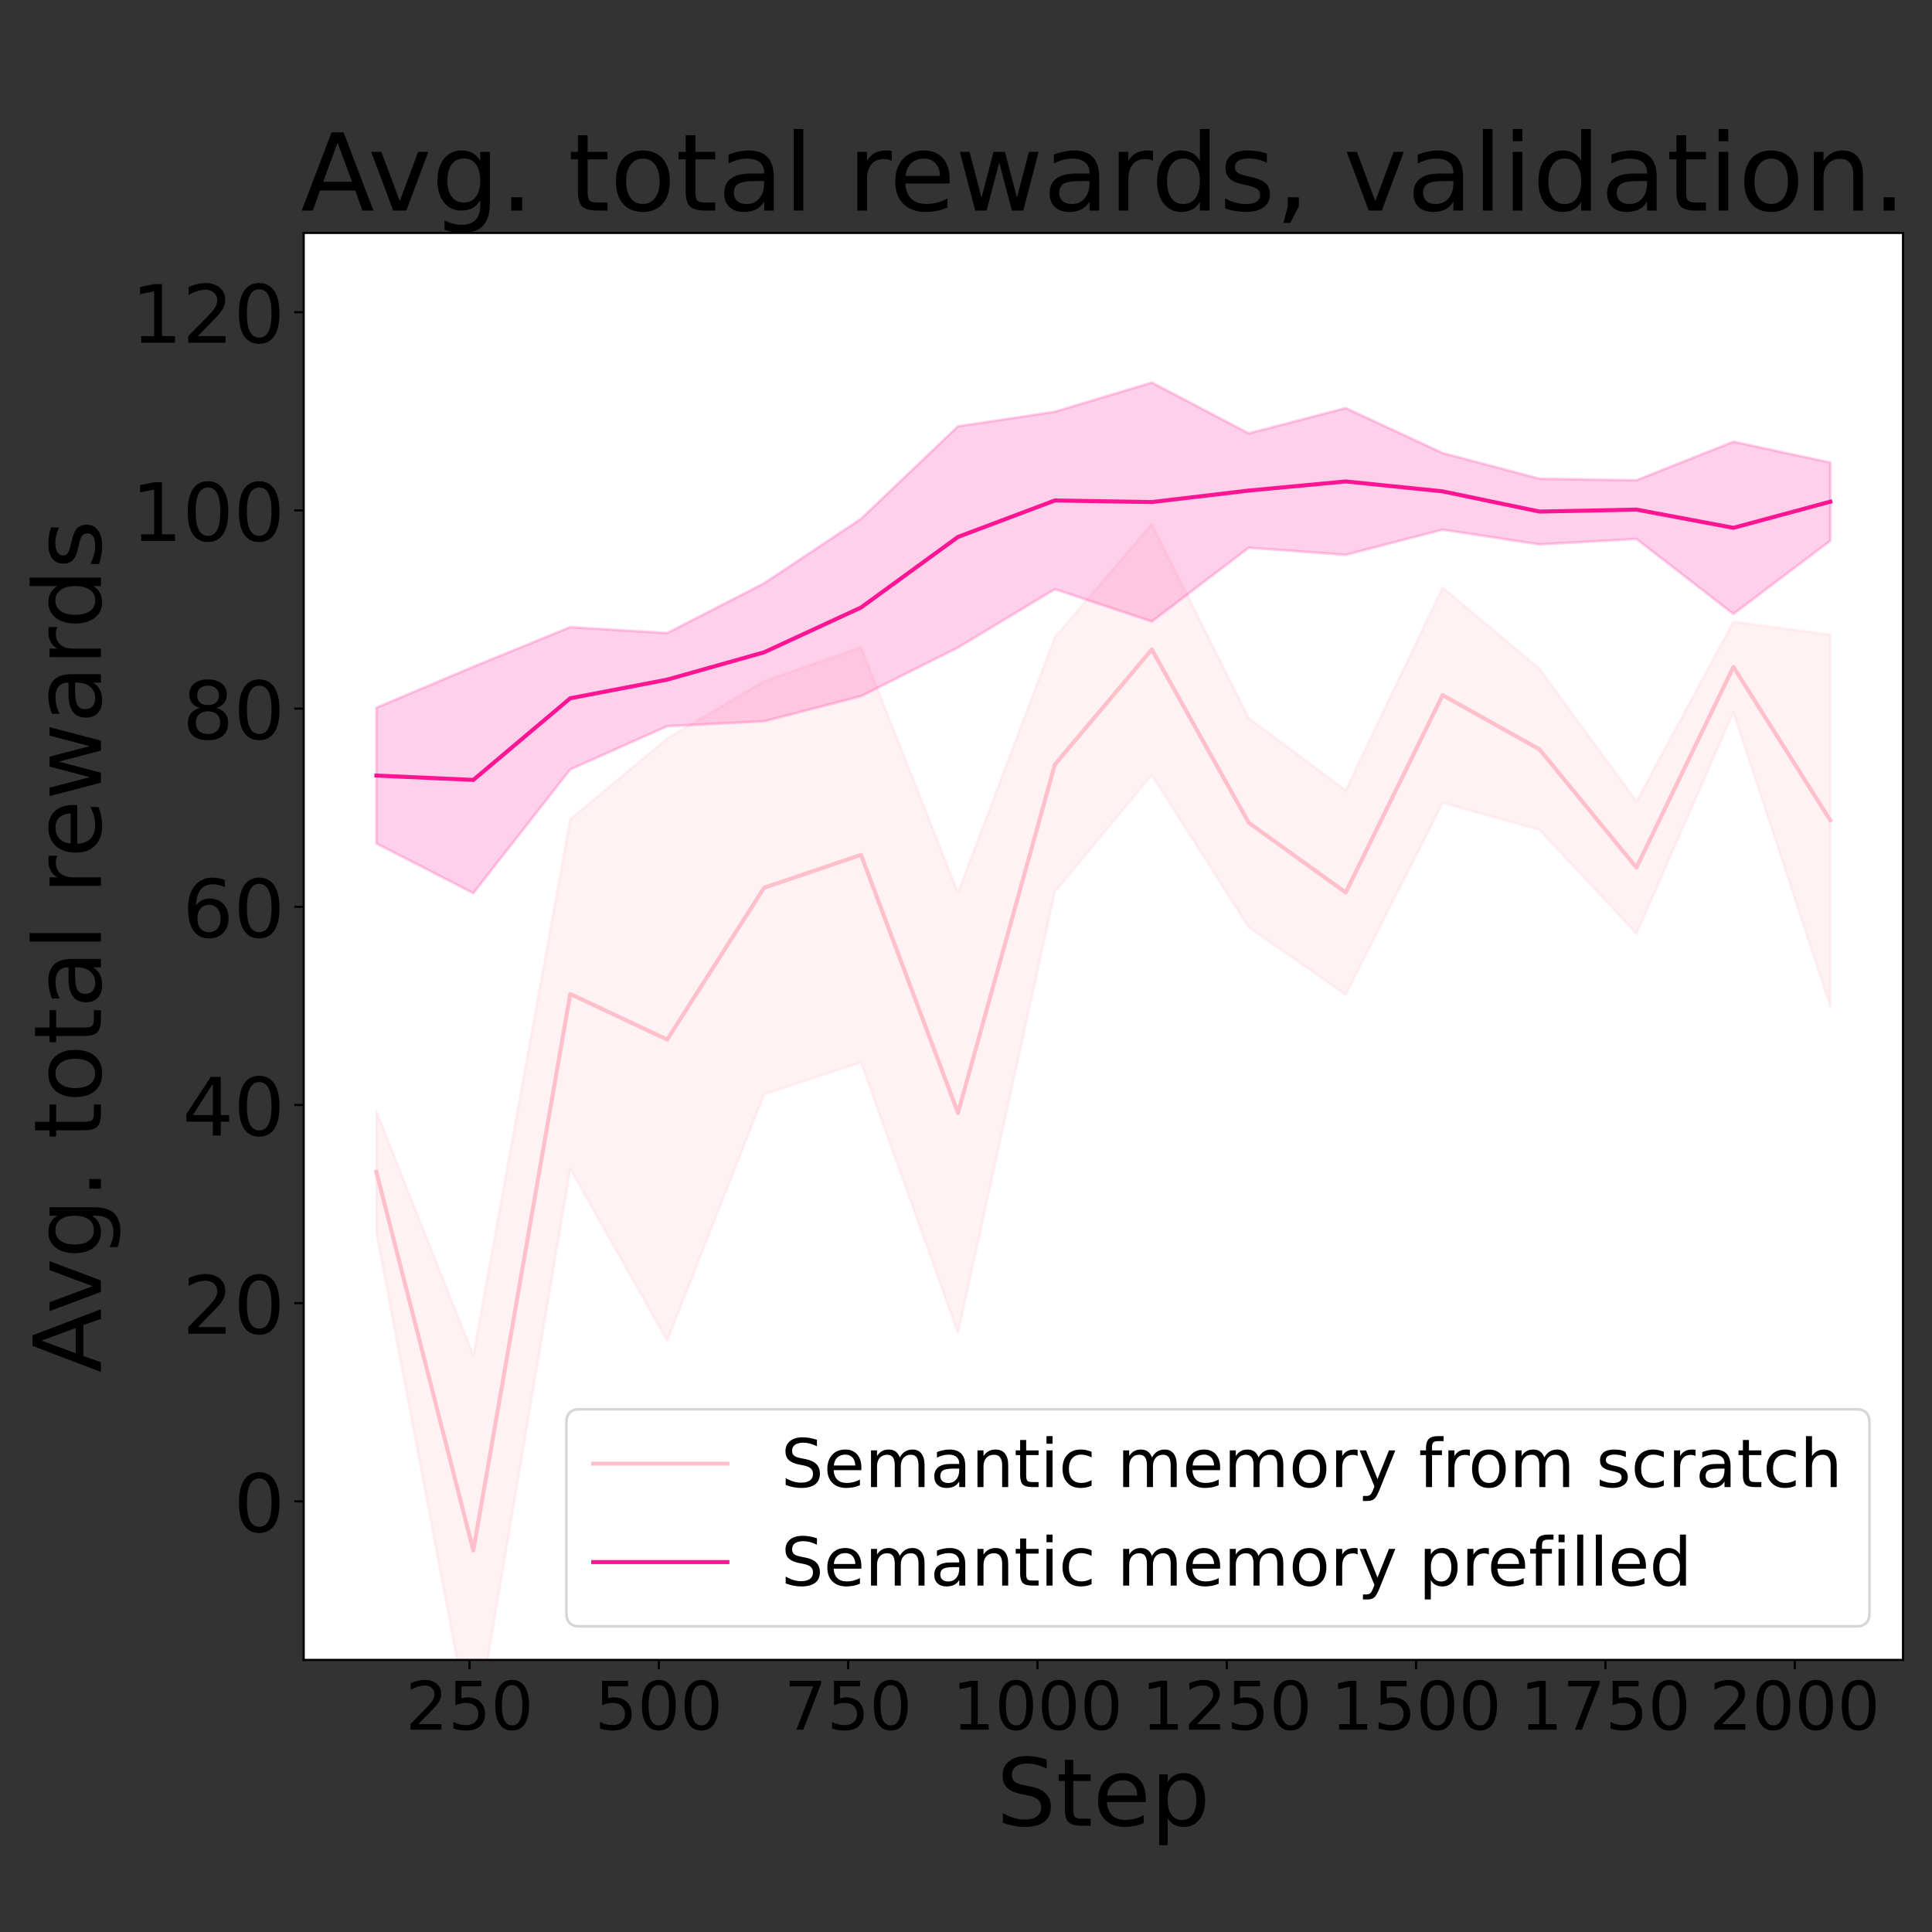 <?xml version="1.0" encoding="UTF-8"?>
<svg xmlns="http://www.w3.org/2000/svg" xmlns:xlink="http://www.w3.org/1999/xlink" width="720pt" height="720pt" viewBox="0 0 720 720" version="1.1">
<rect x="0" y="0" width="720" height="720" fill="#333333" stroke="none"/>
<defs>
<g>
<symbol overflow="visible" id="glyph0-0">
<path style="stroke:none;" d="M 4.801 -2.074 L 13.398 -2.074 L 13.398 0 L 1.824 0 L 1.824 -2.074 C 2.75 -3.023 4.023 -4.324 5.648 -5.977 C 7.25 -7.602 8.273 -8.648 8.699 -9.125 C 9.5 -10 10.051 -10.75 10.352 -11.375 C 10.648 -11.977 10.824 -12.602 10.824 -13.199 C 10.824 -14.148 10.477 -14.949 9.801 -15.551 C 9.125 -16.148 8.25 -16.477 7.148 -16.477 C 6.375 -16.477 5.551 -16.324 4.699 -16.074 C 3.852 -15.801 2.926 -15.398 1.949 -14.852 L 1.949 -17.352 C 2.949 -17.75 3.875 -18.051 4.727 -18.25 C 5.574 -18.449 6.375 -18.551 7.102 -18.551 C 8.977 -18.551 10.477 -18.074 11.602 -17.125 C 12.727 -16.176 13.301 -14.926 13.301 -13.352 C 13.301 -12.602 13.148 -11.875 12.875 -11.227 C 12.602 -10.551 12.102 -9.75 11.352 -8.852 C 11.148 -8.602 10.5 -7.926 9.398 -6.801 C 8.301 -5.676 6.773 -4.102 4.801 -2.074 Z M 4.801 -2.074 "/>
</symbol>
<symbol overflow="visible" id="glyph0-1">
<path style="stroke:none;" d="M 2.699 -18.227 L 12.375 -18.227 L 12.375 -16.148 L 4.949 -16.148 L 4.949 -11.676 C 5.301 -11.801 5.676 -11.898 6.023 -11.949 C 6.375 -12 6.75 -12.051 7.102 -12.051 C 9.125 -12.051 10.727 -11.477 11.926 -10.375 C 13.125 -9.25 13.727 -7.75 13.727 -5.852 C 13.727 -3.875 13.102 -2.352 11.875 -1.273 C 10.648 -0.199 8.926 0.324 6.727 0.324 C 5.949 0.324 5.176 0.25 4.375 0.148 C 3.574 0.023 2.773 -0.148 1.926 -0.426 L 1.926 -2.898 C 2.648 -2.5 3.398 -2.199 4.199 -2 C 4.977 -1.801 5.801 -1.727 6.676 -1.727 C 8.074 -1.727 9.199 -2.074 10.023 -2.824 C 10.824 -3.574 11.25 -4.574 11.25 -5.852 C 11.25 -7.102 10.824 -8.102 10.023 -8.852 C 9.199 -9.602 8.074 -9.977 6.676 -9.977 C 6.023 -9.977 5.352 -9.898 4.699 -9.75 C 4.051 -9.602 3.375 -9.375 2.699 -9.074 Z M 2.699 -18.227 "/>
</symbol>
<symbol overflow="visible" id="glyph0-2">
<path style="stroke:none;" d="M 7.949 -16.602 C 6.676 -16.602 5.727 -15.977 5.074 -14.727 C 4.426 -13.477 4.125 -11.602 4.125 -9.102 C 4.125 -6.602 4.426 -4.727 5.074 -3.477 C 5.727 -2.227 6.676 -1.602 7.949 -1.602 C 9.227 -1.602 10.176 -2.227 10.824 -3.477 C 11.449 -4.727 11.773 -6.602 11.773 -9.102 C 11.773 -11.602 11.449 -13.477 10.824 -14.727 C 10.176 -15.977 9.227 -16.602 7.949 -16.602 Z M 7.949 -18.551 C 9.977 -18.551 11.523 -17.727 12.625 -16.125 C 13.699 -14.5 14.25 -12.148 14.25 -9.102 C 14.25 -6.023 13.699 -3.676 12.625 -2.074 C 11.523 -0.477 9.977 0.324 7.926 0.324 C 5.875 0.324 4.324 -0.477 3.25 -2.074 C 2.176 -3.676 1.648 -6.023 1.648 -9.102 C 1.648 -12.148 2.176 -14.5 3.25 -16.125 C 4.324 -17.727 5.898 -18.551 7.949 -18.551 Z M 7.949 -18.551 "/>
</symbol>
<symbol overflow="visible" id="glyph0-3">
<path style="stroke:none;" d="M 2.051 -18.227 L 13.773 -18.227 L 13.773 -17.176 L 7.148 0 L 4.574 0 L 10.801 -16.148 L 2.051 -16.148 Z M 2.051 -18.227 "/>
</symbol>
<symbol overflow="visible" id="glyph0-4">
<path style="stroke:none;" d="M 3.102 -2.074 L 7.125 -2.074 L 7.125 -15.977 L 2.75 -15.102 L 2.75 -17.352 L 7.102 -18.227 L 9.574 -18.227 L 9.574 -2.074 L 13.602 -2.074 L 13.602 0 L 3.102 0 Z M 3.102 -2.074 "/>
</symbol>
<symbol overflow="visible" id="glyph0-5">
<path style="stroke:none;" d="M 13.375 -17.625 L 13.375 -15.227 C 12.426 -15.676 11.551 -16 10.727 -16.227 C 9.875 -16.426 9.074 -16.551 8.324 -16.551 C 6.977 -16.551 5.926 -16.273 5.199 -15.773 C 4.477 -15.25 4.125 -14.5 4.125 -13.551 C 4.125 -12.75 4.352 -12.125 4.852 -11.727 C 5.324 -11.301 6.25 -10.977 7.602 -10.727 L 9.102 -10.426 C 10.926 -10.074 12.273 -9.449 13.148 -8.574 C 14.023 -7.676 14.477 -6.5 14.477 -5.023 C 14.477 -3.25 13.875 -1.926 12.699 -1.023 C 11.5 -0.125 9.773 0.324 7.5 0.324 C 6.625 0.324 5.699 0.227 4.727 0.051 C 3.75 -0.125 2.75 -0.398 1.727 -0.801 L 1.727 -3.352 C 2.727 -2.773 3.699 -2.352 4.648 -2.074 C 5.602 -1.773 6.551 -1.648 7.5 -1.648 C 8.898 -1.648 9.977 -1.926 10.75 -2.477 C 11.5 -3.023 11.898 -3.801 11.898 -4.852 C 11.898 -5.75 11.625 -6.449 11.074 -6.949 C 10.523 -7.449 9.625 -7.824 8.375 -8.074 L 6.875 -8.375 C 5.023 -8.727 3.699 -9.301 2.875 -10.102 C 2.051 -10.875 1.648 -11.949 1.648 -13.352 C 1.648 -14.949 2.199 -16.227 3.352 -17.148 C 4.477 -18.074 6.051 -18.551 8.051 -18.551 C 8.898 -18.551 9.75 -18.477 10.648 -18.324 C 11.523 -18.176 12.426 -17.926 13.375 -17.625 Z M 13.375 -17.625 "/>
</symbol>
<symbol overflow="visible" id="glyph0-6">
<path style="stroke:none;" d="M 14.051 -7.398 L 14.051 -6.301 L 3.727 -6.301 C 3.824 -4.75 4.273 -3.551 5.125 -2.75 C 5.949 -1.949 7.102 -1.551 8.602 -1.551 C 9.449 -1.551 10.301 -1.648 11.102 -1.852 C 11.898 -2.051 12.727 -2.375 13.523 -2.824 L 13.523 -0.699 C 12.727 -0.352 11.898 -0.074 11.051 0.074 C 10.199 0.227 9.324 0.324 8.477 0.324 C 6.273 0.324 4.551 -0.301 3.273 -1.551 C 2 -2.801 1.375 -4.523 1.375 -6.699 C 1.375 -8.926 1.977 -10.699 3.176 -12.023 C 4.375 -13.324 6.023 -14 8.074 -14 C 9.926 -14 11.375 -13.398 12.449 -12.227 C 13.5 -11.023 14.051 -9.426 14.051 -7.398 Z M 11.801 -8.051 C 11.773 -9.273 11.426 -10.25 10.773 -11 C 10.102 -11.727 9.199 -12.102 8.102 -12.102 C 6.852 -12.102 5.852 -11.727 5.102 -11.023 C 4.352 -10.324 3.898 -9.324 3.801 -8.051 Z M 11.801 -8.051 "/>
</symbol>
<symbol overflow="visible" id="glyph0-7">
<path style="stroke:none;" d="M 13 -11.051 C 13.551 -12.051 14.227 -12.773 15 -13.273 C 15.773 -13.75 16.699 -14 17.773 -14 C 19.176 -14 20.273 -13.5 21.051 -12.5 C 21.824 -11.5 22.227 -10.074 22.227 -8.25 L 22.227 0 L 19.977 0 L 19.977 -8.176 C 19.977 -9.477 19.727 -10.449 19.273 -11.102 C 18.801 -11.727 18.102 -12.051 17.148 -12.051 C 15.977 -12.051 15.051 -11.648 14.375 -10.875 C 13.699 -10.102 13.375 -9.051 13.375 -7.727 L 13.375 0 L 11.125 0 L 11.125 -8.176 C 11.125 -9.477 10.875 -10.449 10.426 -11.102 C 9.949 -11.727 9.227 -12.051 8.273 -12.051 C 7.125 -12.051 6.199 -11.648 5.523 -10.875 C 4.852 -10.102 4.523 -9.051 4.523 -7.727 L 4.523 0 L 2.273 0 L 2.273 -13.676 L 4.523 -13.676 L 4.523 -11.551 C 5.023 -12.375 5.648 -13 6.375 -13.398 C 7.074 -13.801 7.926 -14 8.926 -14 C 9.926 -14 10.75 -13.75 11.449 -13.25 C 12.148 -12.75 12.648 -12 13 -11.051 Z M 13 -11.051 "/>
</symbol>
<symbol overflow="visible" id="glyph0-8">
<path style="stroke:none;" d="M 8.574 -6.875 C 6.75 -6.875 5.5 -6.648 4.801 -6.25 C 4.102 -5.824 3.75 -5.125 3.75 -4.125 C 3.75 -3.324 4 -2.676 4.523 -2.227 C 5.051 -1.75 5.773 -1.523 6.676 -1.523 C 7.926 -1.523 8.926 -1.949 9.676 -2.852 C 10.426 -3.727 10.801 -4.898 10.801 -6.375 L 10.801 -6.875 Z M 13.051 -7.801 L 13.051 0 L 10.801 0 L 10.801 -2.074 C 10.273 -1.227 9.625 -0.625 8.875 -0.25 C 8.125 0.125 7.176 0.324 6.074 0.324 C 4.676 0.324 3.551 -0.051 2.727 -0.824 C 1.898 -1.602 1.5 -2.648 1.5 -3.977 C 1.5 -5.5 2 -6.648 3.051 -7.449 C 4.074 -8.227 5.602 -8.625 7.648 -8.625 L 10.801 -8.625 L 10.801 -8.852 C 10.801 -9.875 10.449 -10.676 9.773 -11.25 C 9.102 -11.801 8.148 -12.102 6.926 -12.102 C 6.125 -12.102 5.375 -12 4.625 -11.801 C 3.875 -11.602 3.176 -11.324 2.5 -10.977 L 2.5 -13.051 C 3.301 -13.352 4.102 -13.602 4.875 -13.75 C 5.648 -13.898 6.398 -14 7.148 -14 C 9.125 -14 10.602 -13.477 11.574 -12.449 C 12.551 -11.426 13.051 -9.875 13.051 -7.801 Z M 13.051 -7.801 "/>
</symbol>
<symbol overflow="visible" id="glyph0-9">
<path style="stroke:none;" d="M 13.727 -8.25 L 13.727 0 L 11.477 0 L 11.477 -8.176 C 11.477 -9.477 11.199 -10.426 10.699 -11.074 C 10.199 -11.727 9.449 -12.051 8.449 -12.051 C 7.227 -12.051 6.273 -11.648 5.574 -10.875 C 4.875 -10.102 4.523 -9.051 4.523 -7.727 L 4.523 0 L 2.273 0 L 2.273 -13.676 L 4.523 -13.676 L 4.523 -11.551 C 5.051 -12.352 5.676 -12.977 6.426 -13.375 C 7.148 -13.773 8 -14 8.949 -14 C 10.5 -14 11.699 -13.5 12.5 -12.523 C 13.301 -11.551 13.727 -10.125 13.727 -8.25 Z M 13.727 -8.25 "/>
</symbol>
<symbol overflow="visible" id="glyph0-10">
<path style="stroke:none;" d="M 4.574 -17.551 L 4.574 -13.676 L 9.199 -13.676 L 9.199 -11.926 L 4.574 -11.926 L 4.574 -4.5 C 4.574 -3.375 4.727 -2.648 5.023 -2.352 C 5.324 -2.023 5.949 -1.875 6.898 -1.875 L 9.199 -1.875 L 9.199 0 L 6.898 0 C 5.148 0 3.949 -0.324 3.301 -0.977 C 2.648 -1.625 2.324 -2.801 2.324 -4.5 L 2.324 -11.926 L 0.676 -11.926 L 0.676 -13.676 L 2.324 -13.676 L 2.324 -17.551 Z M 4.574 -17.551 "/>
</symbol>
<symbol overflow="visible" id="glyph0-11">
<path style="stroke:none;" d="M 2.352 -13.676 L 4.602 -13.676 L 4.602 0 L 2.352 0 Z M 2.352 -19 L 4.602 -19 L 4.602 -16.148 L 2.352 -16.148 Z M 2.352 -19 "/>
</symbol>
<symbol overflow="visible" id="glyph0-12">
<path style="stroke:none;" d="M 12.199 -13.148 L 12.199 -11.051 C 11.551 -11.398 10.926 -11.648 10.273 -11.824 C 9.625 -12 9 -12.102 8.352 -12.102 C 6.898 -12.102 5.75 -11.625 4.949 -10.699 C 4.148 -9.773 3.75 -8.477 3.75 -6.824 C 3.75 -5.148 4.148 -3.852 4.949 -2.926 C 5.75 -2 6.898 -1.551 8.352 -1.551 C 9 -1.551 9.625 -1.625 10.273 -1.801 C 10.926 -1.977 11.551 -2.25 12.199 -2.602 L 12.199 -0.523 C 11.551 -0.227 10.898 0 10.25 0.125 C 9.574 0.25 8.852 0.324 8.102 0.324 C 6.051 0.324 4.398 -0.301 3.199 -1.602 C 1.977 -2.875 1.375 -4.625 1.375 -6.824 C 1.375 -9.051 1.977 -10.801 3.199 -12.074 C 4.426 -13.352 6.102 -14 8.25 -14 C 8.949 -14 9.625 -13.926 10.273 -13.773 C 10.926 -13.625 11.574 -13.426 12.199 -13.148 Z M 12.199 -13.148 "/>
</symbol>
<symbol overflow="visible" id="glyph0-13">
<path style="stroke:none;" d=""/>
</symbol>
<symbol overflow="visible" id="glyph0-14">
<path style="stroke:none;" d="M 7.648 -12.102 C 6.449 -12.102 5.5 -11.625 4.801 -10.676 C 4.102 -9.727 3.75 -8.449 3.75 -6.824 C 3.75 -5.176 4.074 -3.898 4.773 -2.949 C 5.477 -2 6.426 -1.551 7.648 -1.551 C 8.852 -1.551 9.801 -2 10.5 -2.949 C 11.199 -3.898 11.551 -5.176 11.551 -6.824 C 11.551 -8.426 11.199 -9.727 10.5 -10.676 C 9.801 -11.625 8.852 -12.102 7.648 -12.102 Z M 7.648 -14 C 9.602 -14 11.125 -13.352 12.25 -12.102 C 13.352 -10.824 13.926 -9.074 13.926 -6.824 C 13.926 -4.574 13.352 -2.824 12.25 -1.574 C 11.125 -0.301 9.602 0.324 7.648 0.324 C 5.676 0.324 4.125 -0.301 3.023 -1.574 C 1.926 -2.824 1.375 -4.574 1.375 -6.824 C 1.375 -9.074 1.926 -10.824 3.023 -12.102 C 4.125 -13.352 5.676 -14 7.648 -14 Z M 7.648 -14 "/>
</symbol>
<symbol overflow="visible" id="glyph0-15">
<path style="stroke:none;" d="M 10.273 -11.574 C 10.023 -11.727 9.75 -11.824 9.449 -11.898 C 9.148 -11.949 8.824 -12 8.477 -12 C 7.199 -12 6.227 -11.574 5.551 -10.75 C 4.852 -9.926 4.523 -8.75 4.523 -7.199 L 4.523 0 L 2.273 0 L 2.273 -13.676 L 4.523 -13.676 L 4.523 -11.551 C 4.977 -12.375 5.602 -13 6.352 -13.398 C 7.102 -13.801 8.023 -14 9.125 -14 C 9.273 -14 9.449 -13.977 9.648 -13.977 C 9.824 -13.949 10.023 -13.926 10.273 -13.875 Z M 10.273 -11.574 "/>
</symbol>
<symbol overflow="visible" id="glyph0-16">
<path style="stroke:none;" d="M 8.051 1.25 C 7.398 2.852 6.773 3.926 6.176 4.426 C 5.574 4.926 4.773 5.176 3.773 5.176 L 1.977 5.176 L 1.977 3.301 L 3.301 3.301 C 3.898 3.301 4.375 3.148 4.727 2.852 C 5.074 2.551 5.449 1.875 5.875 0.773 L 6.273 -0.227 L 0.75 -13.676 L 3.125 -13.676 L 7.398 -2.977 L 11.676 -13.676 L 14.051 -13.676 Z M 8.051 1.25 "/>
</symbol>
<symbol overflow="visible" id="glyph0-17">
<path style="stroke:none;" d="M 9.273 -19 L 9.273 -17.125 L 7.125 -17.125 C 6.324 -17.125 5.75 -16.949 5.449 -16.625 C 5.125 -16.301 4.977 -15.727 4.977 -14.875 L 4.977 -13.676 L 8.676 -13.676 L 8.676 -11.926 L 4.977 -11.926 L 4.977 0 L 2.727 0 L 2.727 -11.926 L 0.574 -11.926 L 0.574 -13.676 L 2.727 -13.676 L 2.727 -14.625 C 2.727 -16.125 3.074 -17.25 3.773 -17.949 C 4.477 -18.648 5.602 -19 7.148 -19 Z M 9.273 -19 "/>
</symbol>
<symbol overflow="visible" id="glyph0-18">
<path style="stroke:none;" d="M 11.074 -13.273 L 11.074 -11.148 C 10.426 -11.449 9.773 -11.699 9.102 -11.875 C 8.398 -12.023 7.699 -12.125 6.977 -12.125 C 5.852 -12.125 5 -11.949 4.449 -11.602 C 3.898 -11.25 3.625 -10.75 3.625 -10.074 C 3.625 -9.551 3.824 -9.148 4.227 -8.852 C 4.625 -8.551 5.426 -8.25 6.625 -8 L 7.398 -7.824 C 9 -7.477 10.125 -6.977 10.801 -6.375 C 11.449 -5.75 11.801 -4.875 11.801 -3.773 C 11.801 -2.5 11.301 -1.5 10.301 -0.773 C 9.301 -0.023 7.898 0.324 6.148 0.324 C 5.398 0.324 4.648 0.25 3.852 0.125 C 3.051 0 2.227 -0.199 1.352 -0.5 L 1.352 -2.824 C 2.176 -2.375 3 -2.051 3.801 -1.852 C 4.602 -1.625 5.398 -1.523 6.199 -1.523 C 7.25 -1.523 8.074 -1.699 8.648 -2.051 C 9.199 -2.398 9.5 -2.926 9.5 -3.602 C 9.5 -4.199 9.273 -4.676 8.875 -5 C 8.477 -5.324 7.574 -5.648 6.176 -5.949 L 5.398 -6.125 C 4 -6.426 2.977 -6.875 2.375 -7.477 C 1.75 -8.074 1.449 -8.898 1.449 -9.977 C 1.449 -11.25 1.898 -12.25 2.801 -12.949 C 3.699 -13.648 5 -14 6.699 -14 C 7.523 -14 8.301 -13.926 9.051 -13.801 C 9.773 -13.676 10.449 -13.5 11.074 -13.273 Z M 11.074 -13.273 "/>
</symbol>
<symbol overflow="visible" id="glyph0-19">
<path style="stroke:none;" d="M 13.727 -8.25 L 13.727 0 L 11.477 0 L 11.477 -8.176 C 11.477 -9.477 11.199 -10.426 10.699 -11.074 C 10.199 -11.727 9.449 -12.051 8.449 -12.051 C 7.227 -12.051 6.273 -11.648 5.574 -10.875 C 4.875 -10.102 4.523 -9.051 4.523 -7.727 L 4.523 0 L 2.273 0 L 2.273 -19 L 4.523 -19 L 4.523 -11.551 C 5.051 -12.352 5.676 -12.977 6.426 -13.375 C 7.148 -13.773 8 -14 8.949 -14 C 10.5 -14 11.699 -13.5 12.5 -12.523 C 13.301 -11.551 13.727 -10.125 13.727 -8.25 Z M 13.727 -8.25 "/>
</symbol>
<symbol overflow="visible" id="glyph0-20">
<path style="stroke:none;" d="M 4.523 -2.051 L 4.523 5.176 L 2.273 5.176 L 2.273 -13.676 L 4.523 -13.676 L 4.523 -11.602 C 4.977 -12.398 5.574 -13 6.301 -13.398 C 7.023 -13.801 7.898 -14 8.898 -14 C 10.551 -14 11.898 -13.324 12.949 -12.023 C 13.977 -10.699 14.5 -8.977 14.5 -6.824 C 14.5 -4.676 13.977 -2.926 12.949 -1.625 C 11.898 -0.324 10.551 0.324 8.898 0.324 C 7.898 0.324 7.023 0.125 6.301 -0.25 C 5.574 -0.625 4.977 -1.227 4.523 -2.051 Z M 12.176 -6.824 C 12.176 -8.477 11.824 -9.75 11.148 -10.699 C 10.449 -11.648 9.523 -12.125 8.352 -12.125 C 7.148 -12.125 6.227 -11.648 5.551 -10.699 C 4.852 -9.75 4.523 -8.477 4.523 -6.824 C 4.523 -5.176 4.852 -3.875 5.551 -2.926 C 6.227 -1.977 7.148 -1.523 8.352 -1.523 C 9.523 -1.523 10.449 -1.977 11.148 -2.926 C 11.824 -3.875 12.176 -5.176 12.176 -6.824 Z M 12.176 -6.824 "/>
</symbol>
<symbol overflow="visible" id="glyph0-21">
<path style="stroke:none;" d="M 2.352 -19 L 4.602 -19 L 4.602 0 L 2.352 0 Z M 2.352 -19 "/>
</symbol>
<symbol overflow="visible" id="glyph0-22">
<path style="stroke:none;" d="M 11.352 -11.602 L 11.352 -19 L 13.602 -19 L 13.602 0 L 11.352 0 L 11.352 -2.051 C 10.875 -1.227 10.273 -0.625 9.551 -0.25 C 8.824 0.125 7.977 0.324 6.977 0.324 C 5.324 0.324 3.977 -0.324 2.926 -1.625 C 1.875 -2.926 1.375 -4.676 1.375 -6.824 C 1.375 -8.977 1.875 -10.699 2.926 -12.023 C 3.977 -13.324 5.324 -14 6.977 -14 C 7.977 -14 8.824 -13.801 9.551 -13.398 C 10.273 -13 10.875 -12.398 11.352 -11.602 Z M 3.699 -6.824 C 3.699 -5.176 4.023 -3.875 4.699 -2.926 C 5.375 -1.977 6.301 -1.523 7.5 -1.523 C 8.699 -1.523 9.625 -1.977 10.324 -2.926 C 11 -3.875 11.352 -5.176 11.352 -6.824 C 11.352 -8.477 11 -9.75 10.324 -10.699 C 9.625 -11.648 8.699 -12.125 7.5 -12.125 C 6.301 -12.125 5.375 -11.648 4.699 -10.699 C 4.023 -9.75 3.699 -8.477 3.699 -6.824 Z M 3.699 -6.824 "/>
</symbol>
<symbol overflow="visible" id="glyph1-0">
<path style="stroke:none;" d="M 18.727 -24.676 L 18.727 -21.316 C 17.395 -21.945 16.172 -22.398 15.016 -22.715 C 13.824 -22.996 12.703 -23.172 11.656 -23.172 C 9.766 -23.172 8.297 -22.785 7.281 -22.086 C 6.266 -21.352 5.773 -20.301 5.773 -18.969 C 5.773 -17.852 6.09 -16.977 6.789 -16.414 C 7.453 -15.82 8.75 -15.363 10.641 -15.016 L 12.738 -14.594 C 15.297 -14.105 17.184 -13.23 18.41 -12.004 C 19.637 -10.746 20.266 -9.102 20.266 -7.035 C 20.266 -4.551 19.426 -2.695 17.781 -1.434 C 16.102 -0.176 13.684 0.453 10.5 0.453 C 9.273 0.453 7.98 0.316 6.613 0.07 C 5.25 -0.176 3.852 -0.559 2.414 -1.121 L 2.414 -4.691 C 3.816 -3.887 5.18 -3.289 6.512 -2.906 C 7.84 -2.484 9.172 -2.309 10.5 -2.309 C 12.461 -2.309 13.965 -2.695 15.051 -3.465 C 16.102 -4.234 16.66 -5.32 16.66 -6.789 C 16.66 -8.051 16.273 -9.031 15.504 -9.73 C 14.734 -10.43 13.477 -10.953 11.727 -11.305 L 9.625 -11.727 C 7.035 -12.215 5.18 -13.02 4.023 -14.141 C 2.871 -15.227 2.309 -16.73 2.309 -18.691 C 2.309 -20.93 3.078 -22.715 4.691 -24.012 C 6.266 -25.305 8.469 -25.969 11.27 -25.969 C 12.461 -25.969 13.648 -25.863 14.91 -25.656 C 16.137 -25.445 17.395 -25.094 18.727 -24.676 Z M 18.727 -24.676 "/>
</symbol>
<symbol overflow="visible" id="glyph1-1">
<path style="stroke:none;" d="M 6.406 -24.57 L 6.406 -19.145 L 12.879 -19.145 L 12.879 -16.695 L 6.406 -16.695 L 6.406 -6.301 C 6.406 -4.727 6.613 -3.711 7.035 -3.289 C 7.453 -2.836 8.328 -2.625 9.66 -2.625 L 12.879 -2.625 L 12.879 0 L 9.66 0 C 7.211 0 5.531 -0.453 4.621 -1.363 C 3.711 -2.273 3.254 -3.922 3.254 -6.301 L 3.254 -16.695 L 0.945 -16.695 L 0.945 -19.145 L 3.254 -19.145 L 3.254 -24.57 Z M 6.406 -24.57 "/>
</symbol>
<symbol overflow="visible" id="glyph1-2">
<path style="stroke:none;" d="M 19.672 -10.359 L 19.672 -8.82 L 5.215 -8.82 C 5.355 -6.648 5.984 -4.969 7.176 -3.852 C 8.328 -2.73 9.941 -2.172 12.039 -2.172 C 13.23 -2.172 14.422 -2.309 15.539 -2.59 C 16.66 -2.871 17.816 -3.324 18.934 -3.953 L 18.934 -0.98 C 17.816 -0.488 16.66 -0.105 15.469 0.105 C 14.281 0.316 13.055 0.453 11.863 0.453 C 8.785 0.453 6.371 -0.422 4.586 -2.172 C 2.801 -3.922 1.926 -6.336 1.926 -9.379 C 1.926 -12.496 2.766 -14.98 4.445 -16.836 C 6.125 -18.656 8.434 -19.602 11.305 -19.602 C 13.895 -19.602 15.926 -18.762 17.43 -17.113 C 18.898 -15.434 19.672 -13.195 19.672 -10.359 Z M 16.52 -11.27 C 16.484 -12.984 15.996 -14.352 15.086 -15.398 C 14.141 -16.414 12.879 -16.941 11.34 -16.941 C 9.59 -16.941 8.191 -16.414 7.141 -15.434 C 6.09 -14.453 5.461 -13.055 5.32 -11.27 Z M 16.52 -11.27 "/>
</symbol>
<symbol overflow="visible" id="glyph1-3">
<path style="stroke:none;" d="M 6.336 -2.871 L 6.336 7.246 L 3.184 7.246 L 3.184 -19.145 L 6.336 -19.145 L 6.336 -16.238 C 6.965 -17.359 7.805 -18.199 8.82 -18.762 C 9.836 -19.32 11.059 -19.602 12.461 -19.602 C 14.77 -19.602 16.66 -18.656 18.129 -16.836 C 19.566 -14.98 20.301 -12.566 20.301 -9.555 C 20.301 -6.547 19.566 -4.094 18.129 -2.273 C 16.66 -0.453 14.77 0.453 12.461 0.453 C 11.059 0.453 9.836 0.176 8.82 -0.352 C 7.805 -0.875 6.965 -1.715 6.336 -2.871 Z M 17.047 -9.555 C 17.047 -11.863 16.555 -13.648 15.609 -14.98 C 14.629 -16.309 13.336 -16.977 11.691 -16.977 C 10.012 -16.977 8.715 -16.309 7.77 -14.98 C 6.789 -13.648 6.336 -11.863 6.336 -9.555 C 6.336 -7.246 6.789 -5.426 7.77 -4.094 C 8.715 -2.766 10.012 -2.137 11.691 -2.137 C 13.336 -2.137 14.629 -2.766 15.609 -4.094 C 16.555 -5.426 17.047 -7.246 17.047 -9.555 Z M 17.047 -9.555 "/>
</symbol>
<symbol overflow="visible" id="glyph2-0">
<path style="stroke:none;" d="M 9.539 -19.922 C 8.012 -19.922 6.871 -19.172 6.09 -17.672 C 5.309 -16.172 4.949 -13.922 4.949 -10.922 C 4.949 -7.922 5.309 -5.672 6.09 -4.172 C 6.871 -2.672 8.012 -1.922 9.539 -1.922 C 11.07 -1.922 12.211 -2.672 12.988 -4.172 C 13.738 -5.672 14.129 -7.922 14.129 -10.922 C 14.129 -13.922 13.738 -16.172 12.988 -17.672 C 12.211 -19.172 11.07 -19.922 9.539 -19.922 Z M 9.539 -22.262 C 11.969 -22.262 13.828 -21.27 15.148 -19.352 C 16.441 -17.398 17.102 -14.578 17.102 -10.922 C 17.102 -7.23 16.441 -4.41 15.148 -2.488 C 13.828 -0.57 11.969 0.391 9.512 0.391 C 7.051 0.391 5.191 -0.57 3.898 -2.488 C 2.609 -4.41 1.98 -7.23 1.98 -10.922 C 1.98 -14.578 2.609 -17.398 3.898 -19.352 C 5.191 -21.27 7.078 -22.262 9.539 -22.262 Z M 9.539 -22.262 "/>
</symbol>
<symbol overflow="visible" id="glyph2-1">
<path style="stroke:none;" d="M 5.762 -2.488 L 16.078 -2.488 L 16.078 0 L 2.191 0 L 2.191 -2.488 C 3.301 -3.629 4.828 -5.191 6.781 -7.172 C 8.699 -9.121 9.93 -10.379 10.441 -10.949 C 11.398 -12 12.059 -12.898 12.422 -13.648 C 12.781 -14.371 12.988 -15.121 12.988 -15.84 C 12.988 -16.98 12.57 -17.941 11.762 -18.66 C 10.949 -19.379 9.898 -19.77 8.578 -19.77 C 7.648 -19.77 6.66 -19.59 5.641 -19.289 C 4.621 -18.961 3.512 -18.48 2.34 -17.82 L 2.34 -20.82 C 3.539 -21.301 4.648 -21.66 5.672 -21.898 C 6.691 -22.141 7.648 -22.262 8.52 -22.262 C 10.77 -22.262 12.57 -21.691 13.922 -20.551 C 15.27 -19.41 15.961 -17.91 15.961 -16.02 C 15.961 -15.121 15.781 -14.25 15.449 -13.469 C 15.121 -12.66 14.52 -11.699 13.621 -10.621 C 13.379 -10.32 12.602 -9.512 11.281 -8.16 C 9.961 -6.809 8.129 -4.922 5.762 -2.488 Z M 5.762 -2.488 "/>
</symbol>
<symbol overflow="visible" id="glyph2-2">
<path style="stroke:none;" d="M 11.34 -19.289 L 3.871 -7.621 L 11.34 -7.621 Z M 10.559 -21.871 L 14.281 -21.871 L 14.281 -7.621 L 17.398 -7.621 L 17.398 -5.16 L 14.281 -5.16 L 14.281 0 L 11.34 0 L 11.34 -5.16 L 1.469 -5.16 L 1.469 -8.012 Z M 10.559 -21.871 "/>
</symbol>
<symbol overflow="visible" id="glyph2-3">
<path style="stroke:none;" d="M 9.898 -12.121 C 8.578 -12.121 7.531 -11.641 6.75 -10.738 C 5.969 -9.84 5.578 -8.578 5.578 -7.02 C 5.578 -5.43 5.969 -4.172 6.75 -3.27 C 7.531 -2.371 8.578 -1.922 9.898 -1.922 C 11.219 -1.922 12.27 -2.371 13.051 -3.27 C 13.828 -4.172 14.219 -5.43 14.219 -7.02 C 14.219 -8.578 13.828 -9.84 13.051 -10.738 C 12.27 -11.641 11.219 -12.121 9.898 -12.121 Z M 15.781 -21.391 L 15.781 -18.691 C 15.031 -19.051 14.281 -19.32 13.531 -19.5 C 12.75 -19.68 12 -19.77 11.281 -19.77 C 9.301 -19.77 7.801 -19.109 6.781 -17.789 C 5.762 -16.469 5.16 -14.461 5.039 -11.82 C 5.609 -12.66 6.328 -13.32 7.199 -13.77 C 8.07 -14.219 9.031 -14.461 10.078 -14.461 C 12.27 -14.461 14.012 -13.77 15.27 -12.449 C 16.531 -11.129 17.191 -9.301 17.191 -7.02 C 17.191 -4.77 16.5 -2.969 15.18 -1.621 C 13.859 -0.27 12.09 0.391 9.898 0.391 C 7.379 0.391 5.43 -0.57 4.109 -2.488 C 2.762 -4.41 2.102 -7.23 2.102 -10.922 C 2.102 -14.371 2.91 -17.129 4.559 -19.172 C 6.18 -21.211 8.398 -22.262 11.16 -22.262 C 11.879 -22.262 12.629 -22.172 13.41 -22.051 C 14.16 -21.898 14.941 -21.691 15.781 -21.391 Z M 15.781 -21.391 "/>
</symbol>
<symbol overflow="visible" id="glyph2-4">
<path style="stroke:none;" d="M 9.539 -10.379 C 8.129 -10.379 7.02 -9.988 6.211 -9.238 C 5.398 -8.488 5.012 -7.469 5.012 -6.148 C 5.012 -4.828 5.398 -3.781 6.211 -3.031 C 7.02 -2.281 8.129 -1.922 9.539 -1.922 C 10.922 -1.922 12.031 -2.281 12.84 -3.059 C 13.648 -3.809 14.07 -4.828 14.07 -6.148 C 14.07 -7.469 13.648 -8.488 12.871 -9.238 C 12.059 -9.988 10.949 -10.379 9.539 -10.379 Z M 6.57 -11.641 C 5.309 -11.941 4.32 -12.539 3.602 -13.41 C 2.879 -14.281 2.551 -15.328 2.551 -16.59 C 2.551 -18.328 3.148 -19.711 4.41 -20.73 C 5.641 -21.75 7.352 -22.262 9.539 -22.262 C 11.699 -22.262 13.41 -21.75 14.672 -20.73 C 15.898 -19.711 16.531 -18.328 16.531 -16.59 C 16.531 -15.328 16.172 -14.281 15.449 -13.41 C 14.73 -12.539 13.77 -11.941 12.512 -11.641 C 13.922 -11.309 15.031 -10.648 15.84 -9.691 C 16.621 -8.73 17.039 -7.531 17.039 -6.148 C 17.039 -4.02 16.379 -2.398 15.09 -1.289 C 13.77 -0.148 11.91 0.391 9.512 0.391 C 7.109 0.391 5.25 -0.148 3.961 -1.289 C 2.672 -2.398 2.039 -4.02 2.039 -6.148 C 2.039 -7.531 2.43 -8.73 3.238 -9.691 C 4.02 -10.648 5.129 -11.309 6.57 -11.641 Z M 5.488 -16.32 C 5.488 -15.18 5.82 -14.281 6.539 -13.648 C 7.262 -13.02 8.25 -12.719 9.539 -12.719 C 10.801 -12.719 11.789 -13.02 12.512 -13.648 C 13.23 -14.281 13.59 -15.18 13.59 -16.32 C 13.59 -17.461 13.23 -18.328 12.512 -18.961 C 11.789 -19.59 10.801 -19.922 9.539 -19.922 C 8.25 -19.922 7.262 -19.59 6.539 -18.961 C 5.82 -18.328 5.488 -17.461 5.488 -16.32 Z M 5.488 -16.32 "/>
</symbol>
<symbol overflow="visible" id="glyph2-5">
<path style="stroke:none;" d="M 3.719 -2.488 L 8.551 -2.488 L 8.551 -19.172 L 3.301 -18.121 L 3.301 -20.82 L 8.52 -21.871 L 11.488 -21.871 L 11.488 -2.488 L 16.32 -2.488 L 16.32 0 L 3.719 0 Z M 3.719 -2.488 "/>
</symbol>
<symbol overflow="visible" id="glyph3-0">
<path style="stroke:none;" d="M -22.121 -11.969 L -9.414 -7.281 L -9.414 -16.66 Z M -25.516 -10.012 L -25.516 -13.93 L 0 -23.66 L 0 -20.055 L -6.547 -17.746 L -6.547 -6.23 L 0 -3.922 L 0 -0.281 Z M -25.516 -10.012 "/>
</symbol>
<symbol overflow="visible" id="glyph3-1">
<path style="stroke:none;" d="M -19.145 -1.051 L -19.145 -4.375 L -3.078 -10.359 L -19.145 -16.344 L -19.145 -19.672 L 0 -12.496 L 0 -8.227 Z M -19.145 -1.051 "/>
</symbol>
<symbol overflow="visible" id="glyph3-2">
<path style="stroke:none;" d="M -9.801 -15.891 C -12.039 -15.891 -13.824 -15.398 -15.086 -14.488 C -16.344 -13.547 -16.977 -12.215 -16.977 -10.535 C -16.977 -8.855 -16.344 -7.523 -15.086 -6.578 C -13.824 -5.637 -12.039 -5.18 -9.801 -5.18 C -7.523 -5.18 -5.773 -5.637 -4.516 -6.578 C -3.254 -7.523 -2.625 -8.855 -2.625 -10.535 C -2.625 -12.215 -3.254 -13.547 -4.516 -14.488 C -5.773 -15.398 -7.523 -15.891 -9.801 -15.891 Z M -2.379 -19.039 C 0.84 -19.039 3.254 -18.305 4.863 -16.871 C 6.441 -15.398 7.246 -13.195 7.246 -10.219 C 7.246 -9.102 7.141 -8.086 7 -7.105 C 6.824 -6.125 6.578 -5.145 6.23 -4.234 L 3.184 -4.234 C 3.676 -5.145 4.023 -6.055 4.27 -6.965 C 4.516 -7.875 4.656 -8.785 4.656 -9.73 C 4.656 -11.762 4.094 -13.301 3.047 -14.352 C 1.961 -15.363 0.352 -15.891 -1.82 -15.891 L -3.359 -15.891 C -2.238 -15.227 -1.398 -14.387 -0.84 -13.371 C -0.281 -12.355 0 -11.164 0 -9.766 C 0 -7.387 -0.875 -5.496 -2.66 -4.059 C -4.445 -2.625 -6.824 -1.926 -9.801 -1.926 C -12.738 -1.926 -15.121 -2.625 -16.906 -4.059 C -18.691 -5.496 -19.602 -7.387 -19.602 -9.766 C -19.602 -11.164 -19.32 -12.355 -18.762 -13.371 C -18.199 -14.387 -17.359 -15.227 -16.238 -15.891 L -19.145 -15.891 L -19.145 -19.039 Z M -2.379 -19.039 "/>
</symbol>
<symbol overflow="visible" id="glyph3-3">
<path style="stroke:none;" d="M -4.34 -3.746 L -4.34 -7.352 L 0 -7.352 L 0 -3.746 Z M -4.34 -3.746 "/>
</symbol>
<symbol overflow="visible" id="glyph3-4">
<path style="stroke:none;" d=""/>
</symbol>
<symbol overflow="visible" id="glyph3-5">
<path style="stroke:none;" d="M -24.57 -6.406 L -19.145 -6.406 L -19.145 -12.879 L -16.695 -12.879 L -16.695 -6.406 L -6.301 -6.406 C -4.727 -6.406 -3.711 -6.613 -3.289 -7.035 C -2.836 -7.453 -2.625 -8.328 -2.625 -9.66 L -2.625 -12.879 L 0 -12.879 L 0 -9.66 C 0 -7.211 -0.453 -5.531 -1.363 -4.621 C -2.273 -3.711 -3.922 -3.254 -6.301 -3.254 L -16.695 -3.254 L -16.695 -0.945 L -19.145 -0.945 L -19.145 -3.254 L -24.57 -3.254 Z M -24.57 -6.406 "/>
</symbol>
<symbol overflow="visible" id="glyph3-6">
<path style="stroke:none;" d="M -16.941 -10.711 C -16.941 -9.031 -16.273 -7.699 -14.945 -6.719 C -13.613 -5.738 -11.828 -5.25 -9.555 -5.25 C -7.246 -5.25 -5.461 -5.703 -4.129 -6.684 C -2.801 -7.664 -2.172 -8.996 -2.172 -10.711 C -2.172 -12.391 -2.801 -13.719 -4.129 -14.699 C -5.461 -15.68 -7.246 -16.172 -9.555 -16.172 C -11.797 -16.172 -13.613 -15.68 -14.945 -14.699 C -16.273 -13.719 -16.941 -12.391 -16.941 -10.711 Z M -19.602 -10.711 C -19.602 -13.441 -18.691 -15.574 -16.941 -17.148 C -15.156 -18.691 -12.703 -19.496 -9.555 -19.496 C -6.406 -19.496 -3.953 -18.691 -2.203 -17.148 C -0.422 -15.574 0.453 -13.441 0.453 -10.711 C 0.453 -7.945 -0.422 -5.773 -2.203 -4.234 C -3.953 -2.695 -6.406 -1.926 -9.555 -1.926 C -12.703 -1.926 -15.156 -2.695 -16.941 -4.234 C -18.691 -5.773 -19.602 -7.945 -19.602 -10.711 Z M -19.602 -10.711 "/>
</symbol>
<symbol overflow="visible" id="glyph3-7">
<path style="stroke:none;" d="M -9.625 -12.004 C -9.625 -9.449 -9.309 -7.699 -8.75 -6.719 C -8.156 -5.738 -7.176 -5.25 -5.773 -5.25 C -4.656 -5.25 -3.746 -5.602 -3.113 -6.336 C -2.449 -7.07 -2.137 -8.086 -2.137 -9.344 C -2.137 -11.094 -2.73 -12.496 -3.988 -13.547 C -5.215 -14.594 -6.859 -15.121 -8.926 -15.121 L -9.625 -15.121 Z M -10.922 -18.27 L 0 -18.27 L 0 -15.121 L -2.906 -15.121 C -1.715 -14.387 -0.875 -13.477 -0.352 -12.426 C 0.176 -11.375 0.453 -10.047 0.453 -8.504 C 0.453 -6.547 -0.07 -4.969 -1.156 -3.816 C -2.238 -2.66 -3.711 -2.102 -5.566 -2.102 C -7.699 -2.102 -9.309 -2.801 -10.43 -4.27 C -11.516 -5.703 -12.074 -7.84 -12.074 -10.711 L -12.074 -15.121 L -12.391 -15.121 C -13.824 -15.121 -14.945 -14.629 -15.75 -13.684 C -16.52 -12.738 -16.941 -11.41 -16.941 -9.695 C -16.941 -8.574 -16.801 -7.523 -16.52 -6.477 C -16.238 -5.426 -15.855 -4.445 -15.363 -3.5 L -18.27 -3.5 C -18.691 -4.621 -19.039 -5.738 -19.25 -6.824 C -19.461 -7.91 -19.602 -8.961 -19.602 -10.012 C -19.602 -12.773 -18.863 -14.84 -17.43 -16.203 C -15.996 -17.57 -13.824 -18.27 -10.922 -18.27 Z M -10.922 -18.27 "/>
</symbol>
<symbol overflow="visible" id="glyph3-8">
<path style="stroke:none;" d="M -26.602 -3.289 L -26.602 -6.441 L 0 -6.441 L 0 -3.289 Z M -26.602 -3.289 "/>
</symbol>
<symbol overflow="visible" id="glyph3-9">
<path style="stroke:none;" d="M -16.203 -14.387 C -16.414 -14.035 -16.555 -13.648 -16.66 -13.23 C -16.73 -12.809 -16.801 -12.355 -16.801 -11.863 C -16.801 -10.078 -16.203 -8.715 -15.051 -7.77 C -13.895 -6.789 -12.25 -6.336 -10.078 -6.336 L 0 -6.336 L 0 -3.184 L -19.145 -3.184 L -19.145 -6.336 L -16.172 -6.336 C -17.324 -6.965 -18.199 -7.84 -18.762 -8.891 C -19.32 -9.941 -19.602 -11.234 -19.602 -12.773 C -19.602 -12.984 -19.566 -13.23 -19.566 -13.512 C -19.531 -13.754 -19.496 -14.035 -19.426 -14.387 Z M -16.203 -14.387 "/>
</symbol>
<symbol overflow="visible" id="glyph3-10">
<path style="stroke:none;" d="M -10.359 -19.672 L -8.82 -19.672 L -8.82 -5.215 C -6.648 -5.355 -4.969 -5.984 -3.852 -7.176 C -2.73 -8.328 -2.172 -9.941 -2.172 -12.039 C -2.172 -13.23 -2.309 -14.422 -2.59 -15.539 C -2.871 -16.66 -3.324 -17.816 -3.953 -18.934 L -0.98 -18.934 C -0.488 -17.816 -0.105 -16.66 0.105 -15.469 C 0.316 -14.281 0.453 -13.055 0.453 -11.863 C 0.453 -8.785 -0.422 -6.371 -2.172 -4.586 C -3.922 -2.801 -6.336 -1.926 -9.379 -1.926 C -12.496 -1.926 -14.98 -2.766 -16.836 -4.445 C -18.656 -6.125 -19.602 -8.434 -19.602 -11.305 C -19.602 -13.895 -18.762 -15.926 -17.113 -17.43 C -15.434 -18.898 -13.195 -19.672 -10.359 -19.672 Z M -11.27 -16.52 C -12.984 -16.484 -14.352 -15.996 -15.398 -15.086 C -16.414 -14.141 -16.941 -12.879 -16.941 -11.34 C -16.941 -9.59 -16.414 -8.191 -15.434 -7.141 C -14.453 -6.09 -13.055 -5.461 -11.27 -5.32 Z M -11.27 -16.52 "/>
</symbol>
<symbol overflow="visible" id="glyph3-11">
<path style="stroke:none;" d="M -19.145 -1.469 L -19.145 -4.621 L -4.199 -8.539 L -19.145 -12.461 L -19.145 -16.172 L -4.199 -20.09 L -19.145 -24.012 L -19.145 -27.16 L 0 -22.156 L 0 -18.445 L -15.68 -14.316 L 0 -10.184 L 0 -6.477 Z M -19.145 -1.469 "/>
</symbol>
<symbol overflow="visible" id="glyph3-12">
<path style="stroke:none;" d="M -16.238 -15.891 L -26.602 -15.891 L -26.602 -19.039 L 0 -19.039 L 0 -15.891 L -2.871 -15.891 C -1.715 -15.227 -0.875 -14.387 -0.352 -13.371 C 0.176 -12.355 0.453 -11.164 0.453 -9.766 C 0.453 -7.453 -0.453 -5.566 -2.273 -4.094 C -4.094 -2.625 -6.547 -1.926 -9.555 -1.926 C -12.566 -1.926 -14.98 -2.625 -16.836 -4.094 C -18.656 -5.566 -19.602 -7.453 -19.602 -9.766 C -19.602 -11.164 -19.32 -12.355 -18.762 -13.371 C -18.199 -14.387 -17.359 -15.227 -16.238 -15.891 Z M -9.555 -5.18 C -7.246 -5.18 -5.426 -5.637 -4.094 -6.578 C -2.766 -7.523 -2.137 -8.82 -2.137 -10.5 C -2.137 -12.18 -2.766 -13.477 -4.094 -14.453 C -5.426 -15.398 -7.246 -15.891 -9.555 -15.891 C -11.863 -15.891 -13.648 -15.398 -14.98 -14.453 C -16.309 -13.477 -16.977 -12.18 -16.977 -10.5 C -16.977 -8.82 -16.309 -7.523 -14.98 -6.578 C -13.648 -5.637 -11.863 -5.18 -9.555 -5.18 Z M -9.555 -5.18 "/>
</symbol>
<symbol overflow="visible" id="glyph3-13">
<path style="stroke:none;" d="M -18.586 -15.504 L -15.609 -15.504 C -16.031 -14.594 -16.379 -13.684 -16.625 -12.738 C -16.836 -11.762 -16.977 -10.781 -16.977 -9.766 C -16.977 -8.191 -16.73 -7 -16.238 -6.23 C -15.75 -5.461 -15.051 -5.074 -14.105 -5.074 C -13.371 -5.074 -12.809 -5.355 -12.391 -5.914 C -11.969 -6.477 -11.551 -7.594 -11.199 -9.273 L -10.953 -10.359 C -10.465 -12.602 -9.766 -14.176 -8.926 -15.121 C -8.051 -16.031 -6.824 -16.52 -5.285 -16.52 C -3.5 -16.52 -2.102 -15.82 -1.086 -14.422 C -0.035 -13.02 0.453 -11.059 0.453 -8.609 C 0.453 -7.559 0.352 -6.512 0.176 -5.391 C 0 -4.27 -0.281 -3.113 -0.699 -1.891 L -3.953 -1.891 C -3.324 -3.047 -2.871 -4.199 -2.59 -5.32 C -2.273 -6.441 -2.137 -7.559 -2.137 -8.68 C -2.137 -10.148 -2.379 -11.305 -2.871 -12.109 C -3.359 -12.879 -4.094 -13.301 -5.039 -13.301 C -5.879 -13.301 -6.547 -12.984 -7 -12.426 C -7.453 -11.863 -7.91 -10.605 -8.328 -8.645 L -8.574 -7.559 C -8.996 -5.602 -9.625 -4.164 -10.465 -3.324 C -11.305 -2.449 -12.461 -2.031 -13.965 -2.031 C -15.75 -2.031 -17.148 -2.66 -18.129 -3.922 C -19.109 -5.18 -19.602 -7 -19.602 -9.379 C -19.602 -10.535 -19.496 -11.621 -19.32 -12.672 C -19.145 -13.684 -18.898 -14.629 -18.586 -15.504 Z M -18.586 -15.504 "/>
</symbol>
<symbol overflow="visible" id="glyph4-0">
<path style="stroke:none;" d="M 13.68 -25.281 L 8.32 -10.762 L 19.039 -10.762 Z M 11.441 -29.16 L 15.922 -29.16 L 27.039 0 L 22.922 0 L 20.281 -7.48 L 7.121 -7.48 L 4.48 0 L 0.32 0 Z M 11.441 -29.16 "/>
</symbol>
<symbol overflow="visible" id="glyph4-1">
<path style="stroke:none;" d="M 1.199 -21.879 L 5 -21.879 L 11.84 -3.52 L 18.68 -21.879 L 22.48 -21.879 L 14.281 0 L 9.398 0 Z M 1.199 -21.879 "/>
</symbol>
<symbol overflow="visible" id="glyph4-2">
<path style="stroke:none;" d="M 18.16 -11.199 C 18.16 -13.762 17.602 -15.801 16.559 -17.238 C 15.48 -18.68 13.961 -19.398 12.039 -19.398 C 10.121 -19.398 8.602 -18.68 7.52 -17.238 C 6.441 -15.801 5.922 -13.762 5.922 -11.199 C 5.922 -8.602 6.441 -6.602 7.52 -5.16 C 8.602 -3.719 10.121 -3 12.039 -3 C 13.961 -3 15.48 -3.719 16.559 -5.16 C 17.602 -6.602 18.16 -8.602 18.16 -11.199 Z M 21.762 -2.719 C 21.762 0.961 20.922 3.719 19.281 5.559 C 17.602 7.359 15.078 8.281 11.68 8.281 C 10.398 8.281 9.238 8.16 8.121 8 C 7 7.801 5.879 7.52 4.84 7.121 L 4.84 3.641 C 5.879 4.199 6.922 4.602 7.961 4.879 C 9 5.16 10.039 5.32 11.121 5.32 C 13.441 5.32 15.199 4.68 16.398 3.48 C 17.559 2.238 18.16 0.398 18.16 -2.078 L 18.16 -3.84 C 17.398 -2.559 16.441 -1.602 15.281 -0.961 C 14.121 -0.32 12.762 0 11.16 0 C 8.441 0 6.281 -1 4.641 -3.039 C 3 -5.078 2.199 -7.801 2.199 -11.199 C 2.199 -14.559 3 -17.281 4.641 -19.32 C 6.281 -21.359 8.441 -22.398 11.16 -22.398 C 12.762 -22.398 14.121 -22.078 15.281 -21.441 C 16.441 -20.801 17.398 -19.84 18.16 -18.559 L 18.16 -21.879 L 21.762 -21.879 Z M 21.762 -2.719 "/>
</symbol>
<symbol overflow="visible" id="glyph4-3">
<path style="stroke:none;" d="M 4.281 -4.961 L 8.398 -4.961 L 8.398 0 L 4.281 0 Z M 4.281 -4.961 "/>
</symbol>
<symbol overflow="visible" id="glyph4-4">
<path style="stroke:none;" d=""/>
</symbol>
<symbol overflow="visible" id="glyph4-5">
<path style="stroke:none;" d="M 7.32 -28.078 L 7.32 -21.879 L 14.719 -21.879 L 14.719 -19.078 L 7.32 -19.078 L 7.32 -7.199 C 7.32 -5.398 7.559 -4.238 8.039 -3.762 C 8.52 -3.238 9.52 -3 11.039 -3 L 14.719 -3 L 14.719 0 L 11.039 0 C 8.238 0 6.32 -0.52 5.281 -1.559 C 4.238 -2.602 3.719 -4.48 3.719 -7.199 L 3.719 -19.078 L 1.078 -19.078 L 1.078 -21.879 L 3.719 -21.879 L 3.719 -28.078 Z M 7.32 -28.078 "/>
</symbol>
<symbol overflow="visible" id="glyph4-6">
<path style="stroke:none;" d="M 12.238 -19.359 C 10.32 -19.359 8.801 -18.602 7.68 -17.078 C 6.559 -15.559 6 -13.52 6 -10.922 C 6 -8.281 6.52 -6.238 7.641 -4.719 C 8.762 -3.199 10.281 -2.48 12.238 -2.48 C 14.16 -2.48 15.68 -3.199 16.801 -4.719 C 17.922 -6.238 18.48 -8.281 18.48 -10.922 C 18.48 -13.48 17.922 -15.559 16.801 -17.078 C 15.68 -18.602 14.16 -19.359 12.238 -19.359 Z M 12.238 -22.398 C 15.359 -22.398 17.801 -21.359 19.602 -19.359 C 21.359 -17.32 22.281 -14.52 22.281 -10.922 C 22.281 -7.32 21.359 -4.52 19.602 -2.52 C 17.801 -0.48 15.359 0.52 12.238 0.52 C 9.078 0.52 6.602 -0.48 4.84 -2.52 C 3.078 -4.52 2.199 -7.32 2.199 -10.922 C 2.199 -14.52 3.078 -17.32 4.84 -19.359 C 6.602 -21.359 9.078 -22.398 12.238 -22.398 Z M 12.238 -22.398 "/>
</symbol>
<symbol overflow="visible" id="glyph4-7">
<path style="stroke:none;" d="M 13.719 -11 C 10.801 -11 8.801 -10.641 7.68 -10 C 6.559 -9.32 6 -8.199 6 -6.602 C 6 -5.32 6.398 -4.281 7.238 -3.559 C 8.078 -2.801 9.238 -2.441 10.68 -2.441 C 12.68 -2.441 14.281 -3.121 15.48 -4.559 C 16.68 -5.961 17.281 -7.84 17.281 -10.199 L 17.281 -11 Z M 20.879 -12.48 L 20.879 0 L 17.281 0 L 17.281 -3.32 C 16.441 -1.961 15.398 -1 14.199 -0.398 C 13 0.199 11.48 0.52 9.719 0.52 C 7.48 0.52 5.68 -0.078 4.359 -1.32 C 3.039 -2.559 2.398 -4.238 2.398 -6.359 C 2.398 -8.801 3.199 -10.641 4.879 -11.922 C 6.52 -13.16 8.961 -13.801 12.238 -13.801 L 17.281 -13.801 L 17.281 -14.16 C 17.281 -15.801 16.719 -17.078 15.641 -18 C 14.559 -18.879 13.039 -19.359 11.078 -19.359 C 9.801 -19.359 8.602 -19.199 7.398 -18.879 C 6.199 -18.559 5.078 -18.121 4 -17.559 L 4 -20.879 C 5.281 -21.359 6.559 -21.762 7.801 -22 C 9.039 -22.238 10.238 -22.398 11.441 -22.398 C 14.602 -22.398 16.961 -21.559 18.52 -19.922 C 20.078 -18.281 20.879 -15.801 20.879 -12.48 Z M 20.879 -12.48 "/>
</symbol>
<symbol overflow="visible" id="glyph4-8">
<path style="stroke:none;" d="M 3.762 -30.398 L 7.359 -30.398 L 7.359 0 L 3.762 0 Z M 3.762 -30.398 "/>
</symbol>
<symbol overflow="visible" id="glyph4-9">
<path style="stroke:none;" d="M 16.441 -18.52 C 16.039 -18.762 15.602 -18.922 15.121 -19.039 C 14.641 -19.121 14.121 -19.199 13.559 -19.199 C 11.52 -19.199 9.961 -18.52 8.879 -17.199 C 7.762 -15.879 7.238 -14 7.238 -11.52 L 7.238 0 L 3.641 0 L 3.641 -21.879 L 7.238 -21.879 L 7.238 -18.48 C 7.961 -19.801 8.961 -20.801 10.16 -21.441 C 11.359 -22.078 12.84 -22.398 14.602 -22.398 C 14.84 -22.398 15.121 -22.359 15.441 -22.359 C 15.719 -22.32 16.039 -22.281 16.441 -22.199 Z M 16.441 -18.52 "/>
</symbol>
<symbol overflow="visible" id="glyph4-10">
<path style="stroke:none;" d="M 22.48 -11.84 L 22.48 -10.078 L 5.961 -10.078 C 6.121 -7.602 6.84 -5.68 8.199 -4.398 C 9.52 -3.121 11.359 -2.48 13.762 -2.48 C 15.121 -2.48 16.48 -2.641 17.762 -2.961 C 19.039 -3.281 20.359 -3.801 21.641 -4.52 L 21.641 -1.121 C 20.359 -0.559 19.039 -0.121 17.68 0.121 C 16.32 0.359 14.922 0.52 13.559 0.52 C 10.039 0.52 7.281 -0.48 5.238 -2.48 C 3.199 -4.48 2.199 -7.238 2.199 -10.719 C 2.199 -14.281 3.16 -17.121 5.078 -19.238 C 7 -21.32 9.641 -22.398 12.922 -22.398 C 15.879 -22.398 18.199 -21.441 19.922 -19.559 C 21.602 -17.641 22.48 -15.078 22.48 -11.84 Z M 18.879 -12.879 C 18.84 -14.84 18.281 -16.398 17.238 -17.602 C 16.16 -18.762 14.719 -19.359 12.961 -19.359 C 10.961 -19.359 9.359 -18.762 8.16 -17.641 C 6.961 -16.52 6.238 -14.922 6.078 -12.879 Z M 18.879 -12.879 "/>
</symbol>
<symbol overflow="visible" id="glyph4-11">
<path style="stroke:none;" d="M 1.68 -21.879 L 5.281 -21.879 L 9.762 -4.801 L 14.238 -21.879 L 18.48 -21.879 L 22.961 -4.801 L 27.441 -21.879 L 31.039 -21.879 L 25.32 0 L 21.078 0 L 16.359 -17.922 L 11.641 0 L 7.398 0 Z M 1.68 -21.879 "/>
</symbol>
<symbol overflow="visible" id="glyph4-12">
<path style="stroke:none;" d="M 18.16 -18.559 L 18.16 -30.398 L 21.762 -30.398 L 21.762 0 L 18.16 0 L 18.16 -3.281 C 17.398 -1.961 16.441 -1 15.281 -0.398 C 14.121 0.199 12.762 0.52 11.16 0.52 C 8.52 0.52 6.359 -0.52 4.68 -2.602 C 3 -4.68 2.199 -7.48 2.199 -10.922 C 2.199 -14.359 3 -17.121 4.68 -19.238 C 6.359 -21.32 8.52 -22.398 11.16 -22.398 C 12.762 -22.398 14.121 -22.078 15.281 -21.441 C 16.441 -20.801 17.398 -19.84 18.16 -18.559 Z M 5.922 -10.922 C 5.922 -8.281 6.441 -6.199 7.52 -4.68 C 8.602 -3.16 10.078 -2.441 12 -2.441 C 13.922 -2.441 15.398 -3.16 16.52 -4.68 C 17.602 -6.199 18.16 -8.281 18.16 -10.922 C 18.16 -13.559 17.602 -15.602 16.52 -17.121 C 15.398 -18.641 13.922 -19.398 12 -19.398 C 10.078 -19.398 8.602 -18.641 7.52 -17.121 C 6.441 -15.602 5.922 -13.559 5.922 -10.922 Z M 5.922 -10.922 "/>
</symbol>
<symbol overflow="visible" id="glyph4-13">
<path style="stroke:none;" d="M 17.719 -21.238 L 17.719 -17.84 C 16.68 -18.32 15.641 -18.719 14.559 -19 C 13.441 -19.238 12.32 -19.398 11.16 -19.398 C 9.359 -19.398 8 -19.121 7.121 -18.559 C 6.238 -18 5.801 -17.199 5.801 -16.121 C 5.801 -15.281 6.121 -14.641 6.762 -14.16 C 7.398 -13.68 8.68 -13.199 10.602 -12.801 L 11.84 -12.52 C 14.398 -11.961 16.199 -11.16 17.281 -10.199 C 18.32 -9.199 18.879 -7.801 18.879 -6.039 C 18.879 -4 18.078 -2.398 16.48 -1.238 C 14.879 -0.039 12.641 0.52 9.84 0.52 C 8.641 0.52 7.441 0.398 6.16 0.199 C 4.879 0 3.559 -0.32 2.16 -0.801 L 2.16 -4.52 C 3.48 -3.801 4.801 -3.281 6.078 -2.961 C 7.359 -2.602 8.641 -2.441 9.922 -2.441 C 11.602 -2.441 12.922 -2.719 13.84 -3.281 C 14.719 -3.84 15.199 -4.68 15.199 -5.762 C 15.199 -6.719 14.84 -7.48 14.199 -8 C 13.559 -8.52 12.121 -9.039 9.879 -9.52 L 8.641 -9.801 C 6.398 -10.281 4.762 -11 3.801 -11.961 C 2.801 -12.922 2.32 -14.238 2.32 -15.961 C 2.32 -18 3.039 -19.602 4.48 -20.719 C 5.922 -21.84 8 -22.398 10.719 -22.398 C 12.039 -22.398 13.281 -22.281 14.48 -22.078 C 15.641 -21.879 16.719 -21.602 17.719 -21.238 Z M 17.719 -21.238 "/>
</symbol>
<symbol overflow="visible" id="glyph4-14">
<path style="stroke:none;" d="M 4.68 -4.961 L 8.801 -4.961 L 8.801 -1.602 L 5.602 4.602 L 3.078 4.602 L 4.68 -1.602 Z M 4.68 -4.961 "/>
</symbol>
<symbol overflow="visible" id="glyph4-15">
<path style="stroke:none;" d="M 3.762 -21.879 L 7.359 -21.879 L 7.359 0 L 3.762 0 Z M 3.762 -30.398 L 7.359 -30.398 L 7.359 -25.84 L 3.762 -25.84 Z M 3.762 -30.398 "/>
</symbol>
<symbol overflow="visible" id="glyph4-16">
<path style="stroke:none;" d="M 21.961 -13.199 L 21.961 0 L 18.359 0 L 18.359 -13.078 C 18.359 -15.16 17.922 -16.68 17.121 -17.719 C 16.32 -18.762 15.121 -19.281 13.52 -19.281 C 11.559 -19.281 10.039 -18.641 8.922 -17.398 C 7.801 -16.16 7.238 -14.48 7.238 -12.359 L 7.238 0 L 3.641 0 L 3.641 -21.879 L 7.238 -21.879 L 7.238 -18.48 C 8.078 -19.762 9.078 -20.762 10.281 -21.398 C 11.441 -22.039 12.801 -22.398 14.32 -22.398 C 16.801 -22.398 18.719 -21.602 20 -20.039 C 21.281 -18.48 21.961 -16.199 21.961 -13.199 Z M 21.961 -13.199 "/>
</symbol>
</g>
<clipPath id="clip1">
  <path d="M 140 195 L 683 195 L 683 618.602 L 140 618.602 Z M 140 195 "/>
</clipPath>
<clipPath id="clip2">
  <path d="M 139 194 L 683 194 L 683 618.602 L 139 618.602 Z M 139 194 "/>
</clipPath>
</defs>
<g id="surface1">
<path style=" stroke:none;fill-rule:nonzero;fill:rgb(100%,100%,100%);fill-opacity:1;" d="M 113.176 618.602 L 709.199 618.602 L 709.199 86.801 L 113.176 86.801 Z M 113.176 618.602 "/>
<g clip-path="url(#clip1)" clip-rule="nonzero">
<path style=" stroke:none;fill-rule:nonzero;fill:rgb(100%,75.293%,79.607%);fill-opacity:0.2;" d="M 140.266 414.141 L 140.266 459.367 L 176.391 650.547 L 212.512 435.551 L 248.637 499.637 L 284.758 407.801 L 320.879 395.945 L 357.004 496.785 L 393.125 332.32 L 429.25 288.836 L 465.371 345.57 L 501.496 370.707 L 537.617 299.145 L 573.738 309.262 L 609.863 347.945 L 645.984 265.398 L 682.109 374.91 L 682.109 236.539 L 645.984 231.715 L 609.863 298.664 L 573.738 249.305 L 537.617 218.945 L 501.496 294.512 L 465.371 267.652 L 429.25 195.277 L 393.125 237.469 L 357.004 332.699 L 320.879 241.207 L 284.758 253.871 L 248.637 275.191 L 212.512 305.305 L 176.391 505.113 Z M 140.266 414.141 "/>
</g>
<g clip-path="url(#clip2)" clip-rule="nonzero">
<path style="fill:none;stroke-width:1;stroke-linecap:butt;stroke-linejoin:round;stroke:rgb(100%,75.293%,79.607%);stroke-opacity:0.2;stroke-miterlimit:10;" d="M 140.266 305.859 L 140.266 260.633 L 176.391 69.453 L 212.512 284.449 L 248.637 220.363 L 284.758 312.199 L 320.879 324.055 L 357.004 223.215 L 393.125 387.68 L 429.25 431.164 L 465.371 374.43 L 501.496 349.293 L 537.617 420.855 L 573.738 410.738 L 609.863 372.055 L 645.984 454.602 L 682.109 345.09 L 682.109 483.461 L 645.984 488.285 L 609.863 421.336 L 573.738 470.695 L 537.617 501.055 L 501.496 425.488 L 465.371 452.348 L 429.25 524.723 L 393.125 482.531 L 357.004 387.301 L 320.879 478.793 L 284.758 466.129 L 248.637 444.809 L 212.512 414.695 L 176.391 214.887 Z M 140.266 305.859 " transform="matrix(1,0,0,-1,0,720)"/>
</g>
<path style="fill-rule:nonzero;fill:rgb(100%,7.843%,57.646%);fill-opacity:0.2;stroke-width:1;stroke-linecap:butt;stroke-linejoin:round;stroke:rgb(100%,7.843%,57.646%);stroke-opacity:0.2;stroke-miterlimit:10;" d="M 140.266 456.262 L 140.266 405.676 L 176.391 387.148 L 212.512 433.254 L 248.637 449.355 L 284.758 451.188 L 320.879 460.547 L 357.004 478.66 L 393.125 500.418 L 429.25 488.355 L 465.371 515.867 L 501.496 513.223 L 537.617 522.605 L 573.738 517.102 L 609.863 519.148 L 645.984 491.191 L 682.109 518.469 L 682.109 547.621 L 645.984 555.398 L 609.863 541.031 L 573.738 541.602 L 537.617 551.168 L 501.496 567.934 L 465.371 558.496 L 429.25 577.438 L 393.125 566.559 L 357.004 561.133 L 320.879 526.656 L 284.758 502.629 L 248.637 484.082 L 212.512 486.297 L 176.391 471.539 Z M 140.266 456.262 " transform="matrix(1,0,0,-1,0,720)"/>
<path style="fill:none;stroke-width:0.8;stroke-linecap:butt;stroke-linejoin:round;stroke:rgb(0%,0%,0%);stroke-opacity:1;stroke-miterlimit:10;" d="M 174.98 101.398 L 174.98 97.898 " transform="matrix(1,0,0,-1,0,720)"/>
<g style="fill:rgb(0%,0%,0%);fill-opacity:1;">
  <use xlink:href="#glyph0-0" x="151.119" y="644.6"/>
  <use xlink:href="#glyph0-1" x="167.019" y="644.6"/>
  <use xlink:href="#glyph0-2" x="182.919" y="644.6"/>
</g>
<path style="fill:none;stroke-width:0.8;stroke-linecap:butt;stroke-linejoin:round;stroke:rgb(0%,0%,0%);stroke-opacity:1;stroke-miterlimit:10;" d="M 245.531 101.398 L 245.531 97.898 " transform="matrix(1,0,0,-1,0,720)"/>
<g style="fill:rgb(0%,0%,0%);fill-opacity:1;">
  <use xlink:href="#glyph0-1" x="221.672" y="644.6"/>
  <use xlink:href="#glyph0-2" x="237.572" y="644.6"/>
  <use xlink:href="#glyph0-2" x="253.472" y="644.6"/>
</g>
<path style="fill:none;stroke-width:0.8;stroke-linecap:butt;stroke-linejoin:round;stroke:rgb(0%,0%,0%);stroke-opacity:1;stroke-miterlimit:10;" d="M 316.082 101.398 L 316.082 97.898 " transform="matrix(1,0,0,-1,0,720)"/>
<g style="fill:rgb(0%,0%,0%);fill-opacity:1;">
  <use xlink:href="#glyph0-3" x="292.224" y="644.6"/>
  <use xlink:href="#glyph0-1" x="308.124" y="644.6"/>
  <use xlink:href="#glyph0-2" x="324.024" y="644.6"/>
</g>
<path style="fill:none;stroke-width:0.8;stroke-linecap:butt;stroke-linejoin:round;stroke:rgb(0%,0%,0%);stroke-opacity:1;stroke-miterlimit:10;" d="M 386.637 101.398 L 386.637 97.898 " transform="matrix(1,0,0,-1,0,720)"/>
<g style="fill:rgb(0%,0%,0%);fill-opacity:1;">
  <use xlink:href="#glyph0-4" x="354.823" y="644.6"/>
  <use xlink:href="#glyph0-2" x="370.723" y="644.6"/>
  <use xlink:href="#glyph0-2" x="386.623" y="644.6"/>
  <use xlink:href="#glyph0-2" x="402.523" y="644.6"/>
</g>
<path style="fill:none;stroke-width:0.8;stroke-linecap:butt;stroke-linejoin:round;stroke:rgb(0%,0%,0%);stroke-opacity:1;stroke-miterlimit:10;" d="M 457.188 101.398 L 457.188 97.898 " transform="matrix(1,0,0,-1,0,720)"/>
<g style="fill:rgb(0%,0%,0%);fill-opacity:1;">
  <use xlink:href="#glyph0-4" x="425.375" y="644.6"/>
  <use xlink:href="#glyph0-0" x="441.275" y="644.6"/>
  <use xlink:href="#glyph0-1" x="457.175" y="644.6"/>
  <use xlink:href="#glyph0-2" x="473.075" y="644.6"/>
</g>
<path style="fill:none;stroke-width:0.8;stroke-linecap:butt;stroke-linejoin:round;stroke:rgb(0%,0%,0%);stroke-opacity:1;stroke-miterlimit:10;" d="M 527.738 101.398 L 527.738 97.898 " transform="matrix(1,0,0,-1,0,720)"/>
<g style="fill:rgb(0%,0%,0%);fill-opacity:1;">
  <use xlink:href="#glyph0-4" x="495.927" y="644.6"/>
  <use xlink:href="#glyph0-1" x="511.827" y="644.6"/>
  <use xlink:href="#glyph0-2" x="527.727" y="644.6"/>
  <use xlink:href="#glyph0-2" x="543.627" y="644.6"/>
</g>
<path style="fill:none;stroke-width:0.8;stroke-linecap:butt;stroke-linejoin:round;stroke:rgb(0%,0%,0%);stroke-opacity:1;stroke-miterlimit:10;" d="M 598.293 101.398 L 598.293 97.898 " transform="matrix(1,0,0,-1,0,720)"/>
<g style="fill:rgb(0%,0%,0%);fill-opacity:1;">
  <use xlink:href="#glyph0-4" x="566.479" y="644.6"/>
  <use xlink:href="#glyph0-3" x="582.379" y="644.6"/>
  <use xlink:href="#glyph0-1" x="598.279" y="644.6"/>
  <use xlink:href="#glyph0-2" x="614.179" y="644.6"/>
</g>
<path style="fill:none;stroke-width:0.8;stroke-linecap:butt;stroke-linejoin:round;stroke:rgb(0%,0%,0%);stroke-opacity:1;stroke-miterlimit:10;" d="M 668.844 101.398 L 668.844 97.898 " transform="matrix(1,0,0,-1,0,720)"/>
<g style="fill:rgb(0%,0%,0%);fill-opacity:1;">
  <use xlink:href="#glyph0-0" x="637.032" y="644.6"/>
  <use xlink:href="#glyph0-2" x="652.932" y="644.6"/>
  <use xlink:href="#glyph0-2" x="668.832" y="644.6"/>
  <use xlink:href="#glyph0-2" x="684.732" y="644.6"/>
</g>
<g style="fill:rgb(0%,0%,0%);fill-opacity:1;">
  <use xlink:href="#glyph1-0" x="371.344" y="680.397"/>
  <use xlink:href="#glyph1-1" x="393.569" y="680.397"/>
  <use xlink:href="#glyph1-2" x="407.289" y="680.397"/>
  <use xlink:href="#glyph1-3" x="428.814" y="680.397"/>
</g>
<path style="fill:none;stroke-width:0.8;stroke-linecap:butt;stroke-linejoin:round;stroke:rgb(0%,0%,0%);stroke-opacity:1;stroke-miterlimit:10;" d="M 113.176 160.488 L 109.676 160.488 " transform="matrix(1,0,0,-1,0,720)"/>
<g style="fill:rgb(0%,0%,0%);fill-opacity:1;">
  <use xlink:href="#glyph2-0" x="87.081" y="570.91"/>
</g>
<path style="fill:none;stroke-width:0.8;stroke-linecap:butt;stroke-linejoin:round;stroke:rgb(0%,0%,0%);stroke-opacity:1;stroke-miterlimit:10;" d="M 113.176 234.352 L 109.676 234.352 " transform="matrix(1,0,0,-1,0,720)"/>
<g style="fill:rgb(0%,0%,0%);fill-opacity:1;">
  <use xlink:href="#glyph2-1" x="67.987" y="497.048"/>
  <use xlink:href="#glyph2-0" x="87.067" y="497.048"/>
</g>
<path style="fill:none;stroke-width:0.8;stroke-linecap:butt;stroke-linejoin:round;stroke:rgb(0%,0%,0%);stroke-opacity:1;stroke-miterlimit:10;" d="M 113.176 308.211 L 109.676 308.211 " transform="matrix(1,0,0,-1,0,720)"/>
<g style="fill:rgb(0%,0%,0%);fill-opacity:1;">
  <use xlink:href="#glyph2-2" x="67.987" y="423.187"/>
  <use xlink:href="#glyph2-0" x="87.067" y="423.187"/>
</g>
<path style="fill:none;stroke-width:0.8;stroke-linecap:butt;stroke-linejoin:round;stroke:rgb(0%,0%,0%);stroke-opacity:1;stroke-miterlimit:10;" d="M 113.176 382.07 L 109.676 382.07 " transform="matrix(1,0,0,-1,0,720)"/>
<g style="fill:rgb(0%,0%,0%);fill-opacity:1;">
  <use xlink:href="#glyph2-3" x="67.987" y="349.326"/>
  <use xlink:href="#glyph2-0" x="87.067" y="349.326"/>
</g>
<path style="fill:none;stroke-width:0.8;stroke-linecap:butt;stroke-linejoin:round;stroke:rgb(0%,0%,0%);stroke-opacity:1;stroke-miterlimit:10;" d="M 113.176 455.934 L 109.676 455.934 " transform="matrix(1,0,0,-1,0,720)"/>
<g style="fill:rgb(0%,0%,0%);fill-opacity:1;">
  <use xlink:href="#glyph2-4" x="67.987" y="275.465"/>
  <use xlink:href="#glyph2-0" x="87.067" y="275.465"/>
</g>
<path style="fill:none;stroke-width:0.8;stroke-linecap:butt;stroke-linejoin:round;stroke:rgb(0%,0%,0%);stroke-opacity:1;stroke-miterlimit:10;" d="M 113.176 529.793 L 109.676 529.793 " transform="matrix(1,0,0,-1,0,720)"/>
<g style="fill:rgb(0%,0%,0%);fill-opacity:1;">
  <use xlink:href="#glyph2-5" x="48.894" y="201.604"/>
  <use xlink:href="#glyph2-0" x="67.974" y="201.604"/>
  <use xlink:href="#glyph2-0" x="87.054" y="201.604"/>
</g>
<path style="fill:none;stroke-width:0.8;stroke-linecap:butt;stroke-linejoin:round;stroke:rgb(0%,0%,0%);stroke-opacity:1;stroke-miterlimit:10;" d="M 113.176 603.656 L 109.676 603.656 " transform="matrix(1,0,0,-1,0,720)"/>
<g style="fill:rgb(0%,0%,0%);fill-opacity:1;">
  <use xlink:href="#glyph2-5" x="48.894" y="127.743"/>
  <use xlink:href="#glyph2-1" x="67.974" y="127.743"/>
  <use xlink:href="#glyph2-0" x="87.054" y="127.743"/>
</g>
<g style="fill:rgb(0%,0%,0%);fill-opacity:1;">
  <use xlink:href="#glyph3-0" x="37.612" y="511.575"/>
</g>
<g style="fill:rgb(0%,0%,0%);fill-opacity:1;">
  <use xlink:href="#glyph3-1" x="37.612" y="489.682"/>
  <use xlink:href="#glyph3-2" x="37.612" y="468.962"/>
  <use xlink:href="#glyph3-3" x="37.612" y="446.737"/>
  <use xlink:href="#glyph3-4" x="37.612" y="435.607"/>
  <use xlink:href="#glyph3-5" x="37.612" y="424.477"/>
  <use xlink:href="#glyph3-6" x="37.612" y="410.757"/>
  <use xlink:href="#glyph3-5" x="37.612" y="389.337"/>
  <use xlink:href="#glyph3-7" x="37.612" y="375.617"/>
  <use xlink:href="#glyph3-8" x="37.612" y="354.162"/>
  <use xlink:href="#glyph3-4" x="37.612" y="344.432"/>
  <use xlink:href="#glyph3-9" x="37.612" y="333.302"/>
</g>
<g style="fill:rgb(0%,0%,0%);fill-opacity:1;">
  <use xlink:href="#glyph3-10" x="37.612" y="319.683"/>
  <use xlink:href="#glyph3-11" x="37.612" y="298.158"/>
  <use xlink:href="#glyph3-7" x="37.612" y="269.527"/>
  <use xlink:href="#glyph3-9" x="37.612" y="248.072"/>
</g>
<g style="fill:rgb(0%,0%,0%);fill-opacity:1;">
  <use xlink:href="#glyph3-12" x="37.612" y="234.297"/>
  <use xlink:href="#glyph3-13" x="37.612" y="212.072"/>
</g>
<path style="fill:none;stroke-width:1.5;stroke-linecap:square;stroke-linejoin:round;stroke:rgb(100%,75.293%,79.607%);stroke-opacity:1;stroke-miterlimit:10;" d="M 140.266 283.246 L 176.391 142.172 L 212.512 349.574 L 248.637 332.586 L 284.758 389.164 L 320.879 401.426 L 357.004 305.258 L 393.125 435.105 L 429.25 477.945 L 465.371 413.391 L 501.496 387.391 L 537.617 460.957 L 573.738 440.719 L 609.863 396.695 L 645.984 471.445 L 682.109 414.277 " transform="matrix(1,0,0,-1,0,720)"/>
<path style="fill:none;stroke-width:1.5;stroke-linecap:square;stroke-linejoin:round;stroke:rgb(100%,7.843%,57.646%);stroke-opacity:1;stroke-miterlimit:10;" d="M 140.266 430.969 L 176.391 429.344 L 212.512 459.773 L 248.637 466.719 L 284.758 476.91 L 320.879 493.602 L 357.004 519.898 L 393.125 533.488 L 429.25 532.898 L 465.371 537.18 L 501.496 540.578 L 537.617 536.887 L 573.738 529.352 L 609.863 530.09 L 645.984 523.293 L 682.109 533.043 " transform="matrix(1,0,0,-1,0,720)"/>
<path style="fill:none;stroke-width:0.8;stroke-linecap:square;stroke-linejoin:miter;stroke:rgb(0%,0%,0%);stroke-opacity:1;stroke-miterlimit:10;" d="M 113.176 101.398 L 113.176 633.199 " transform="matrix(1,0,0,-1,0,720)"/>
<path style="fill:none;stroke-width:0.8;stroke-linecap:square;stroke-linejoin:miter;stroke:rgb(0%,0%,0%);stroke-opacity:1;stroke-miterlimit:10;" d="M 709.199 101.398 L 709.199 633.199 " transform="matrix(1,0,0,-1,0,720)"/>
<path style="fill:none;stroke-width:0.8;stroke-linecap:square;stroke-linejoin:miter;stroke:rgb(0%,0%,0%);stroke-opacity:1;stroke-miterlimit:10;" d="M 113.176 101.398 L 709.199 101.398 " transform="matrix(1,0,0,-1,0,720)"/>
<path style="fill:none;stroke-width:0.8;stroke-linecap:square;stroke-linejoin:miter;stroke:rgb(0%,0%,0%);stroke-opacity:1;stroke-miterlimit:10;" d="M 113.176 633.199 L 709.199 633.199 " transform="matrix(1,0,0,-1,0,720)"/>
<g style="fill:rgb(0%,0%,0%);fill-opacity:1;">
  <use xlink:href="#glyph4-0" x="112.125" y="78.472"/>
</g>
<g style="fill:rgb(0%,0%,0%);fill-opacity:1;">
  <use xlink:href="#glyph4-1" x="137.141" y="78.472"/>
  <use xlink:href="#glyph4-2" x="160.821" y="78.472"/>
  <use xlink:href="#glyph4-3" x="186.221" y="78.472"/>
  <use xlink:href="#glyph4-4" x="198.941" y="78.472"/>
  <use xlink:href="#glyph4-5" x="211.661" y="78.472"/>
  <use xlink:href="#glyph4-6" x="227.341" y="78.472"/>
  <use xlink:href="#glyph4-5" x="251.821" y="78.472"/>
  <use xlink:href="#glyph4-7" x="267.501" y="78.472"/>
  <use xlink:href="#glyph4-8" x="292.021" y="78.472"/>
  <use xlink:href="#glyph4-4" x="303.141" y="78.472"/>
  <use xlink:href="#glyph4-9" x="315.861" y="78.472"/>
</g>
<g style="fill:rgb(0%,0%,0%);fill-opacity:1;">
  <use xlink:href="#glyph4-10" x="331.426" y="78.472"/>
  <use xlink:href="#glyph4-11" x="356.026" y="78.472"/>
  <use xlink:href="#glyph4-7" x="388.746" y="78.472"/>
  <use xlink:href="#glyph4-9" x="413.266" y="78.472"/>
</g>
<g style="fill:rgb(0%,0%,0%);fill-opacity:1;">
  <use xlink:href="#glyph4-12" x="429.003" y="78.472"/>
  <use xlink:href="#glyph4-13" x="454.403" y="78.472"/>
  <use xlink:href="#glyph4-14" x="475.243" y="78.472"/>
  <use xlink:href="#glyph4-4" x="487.963" y="78.472"/>
  <use xlink:href="#glyph4-1" x="500.683" y="78.472"/>
  <use xlink:href="#glyph4-7" x="524.363" y="78.472"/>
  <use xlink:href="#glyph4-8" x="548.883" y="78.472"/>
  <use xlink:href="#glyph4-15" x="560.003" y="78.472"/>
  <use xlink:href="#glyph4-12" x="571.123" y="78.472"/>
  <use xlink:href="#glyph4-7" x="596.523" y="78.472"/>
  <use xlink:href="#glyph4-5" x="621.043" y="78.472"/>
  <use xlink:href="#glyph4-15" x="636.723" y="78.472"/>
  <use xlink:href="#glyph4-6" x="647.843" y="78.472"/>
  <use xlink:href="#glyph4-16" x="672.323" y="78.472"/>
  <use xlink:href="#glyph4-3" x="697.683" y="78.472"/>
</g>
<path style="fill-rule:nonzero;fill:rgb(100%,100%,100%);fill-opacity:0.8;stroke-width:1;stroke-linecap:butt;stroke-linejoin:miter;stroke:rgb(79.999%,79.999%,79.999%);stroke-opacity:0.8;stroke-miterlimit:10;" d="M 216.074 113.898 L 691.699 113.898 C 695.035 113.898 696.699 115.566 696.699 118.898 L 696.699 189.805 C 696.699 193.141 695.035 194.805 691.699 194.805 L 216.074 194.805 C 212.742 194.805 211.074 193.141 211.074 189.805 L 211.074 118.898 C 211.074 115.566 212.742 113.898 216.074 113.898 Z M 216.074 113.898 " transform="matrix(1,0,0,-1,0,720)"/>
<path style="fill:none;stroke-width:1.5;stroke-linecap:square;stroke-linejoin:round;stroke:rgb(100%,75.293%,79.607%);stroke-opacity:1;stroke-miterlimit:10;" d="M 221.074 174.555 L 271.074 174.555 " transform="matrix(1,0,0,-1,0,720)"/>
<g style="fill:rgb(0%,0%,0%);fill-opacity:1;">
  <use xlink:href="#glyph0-5" x="291.075" y="554.194"/>
  <use xlink:href="#glyph0-6" x="306.95" y="554.194"/>
  <use xlink:href="#glyph0-7" x="322.325" y="554.194"/>
  <use xlink:href="#glyph0-8" x="346.675" y="554.194"/>
  <use xlink:href="#glyph0-9" x="362" y="554.194"/>
  <use xlink:href="#glyph0-10" x="377.85" y="554.194"/>
  <use xlink:href="#glyph0-11" x="387.65" y="554.194"/>
  <use xlink:href="#glyph0-12" x="394.6" y="554.194"/>
  <use xlink:href="#glyph0-13" x="408.35" y="554.194"/>
  <use xlink:href="#glyph0-7" x="416.3" y="554.194"/>
  <use xlink:href="#glyph0-6" x="440.65" y="554.194"/>
  <use xlink:href="#glyph0-7" x="456.025" y="554.194"/>
  <use xlink:href="#glyph0-14" x="480.375" y="554.194"/>
  <use xlink:href="#glyph0-15" x="495.675" y="554.194"/>
  <use xlink:href="#glyph0-16" x="505.95" y="554.194"/>
  <use xlink:href="#glyph0-13" x="520.75" y="554.194"/>
  <use xlink:href="#glyph0-17" x="528.7" y="554.194"/>
  <use xlink:href="#glyph0-15" x="537.5" y="554.194"/>
</g>
<g style="fill:rgb(0%,0%,0%);fill-opacity:1;">
  <use xlink:href="#glyph0-14" x="547.228" y="554.194"/>
  <use xlink:href="#glyph0-7" x="562.528" y="554.194"/>
  <use xlink:href="#glyph0-13" x="586.878" y="554.194"/>
  <use xlink:href="#glyph0-18" x="594.828" y="554.194"/>
  <use xlink:href="#glyph0-12" x="607.853" y="554.194"/>
  <use xlink:href="#glyph0-15" x="621.603" y="554.194"/>
  <use xlink:href="#glyph0-8" x="631.878" y="554.194"/>
  <use xlink:href="#glyph0-10" x="647.203" y="554.194"/>
  <use xlink:href="#glyph0-12" x="657.003" y="554.194"/>
  <use xlink:href="#glyph0-19" x="670.753" y="554.194"/>
</g>
<path style="fill:none;stroke-width:1.5;stroke-linecap:square;stroke-linejoin:round;stroke:rgb(100%,7.843%,57.646%);stroke-opacity:1;stroke-miterlimit:10;" d="M 221.074 137.852 L 271.074 137.852 " transform="matrix(1,0,0,-1,0,720)"/>
<g style="fill:rgb(0%,0%,0%);fill-opacity:1;">
  <use xlink:href="#glyph0-5" x="291.075" y="590.897"/>
  <use xlink:href="#glyph0-6" x="306.95" y="590.897"/>
  <use xlink:href="#glyph0-7" x="322.325" y="590.897"/>
  <use xlink:href="#glyph0-8" x="346.675" y="590.897"/>
  <use xlink:href="#glyph0-9" x="362" y="590.897"/>
  <use xlink:href="#glyph0-10" x="377.85" y="590.897"/>
  <use xlink:href="#glyph0-11" x="387.65" y="590.897"/>
  <use xlink:href="#glyph0-12" x="394.6" y="590.897"/>
  <use xlink:href="#glyph0-13" x="408.35" y="590.897"/>
  <use xlink:href="#glyph0-7" x="416.3" y="590.897"/>
  <use xlink:href="#glyph0-6" x="440.65" y="590.897"/>
  <use xlink:href="#glyph0-7" x="456.025" y="590.897"/>
  <use xlink:href="#glyph0-14" x="480.375" y="590.897"/>
  <use xlink:href="#glyph0-15" x="495.675" y="590.897"/>
  <use xlink:href="#glyph0-16" x="505.95" y="590.897"/>
  <use xlink:href="#glyph0-13" x="520.75" y="590.897"/>
  <use xlink:href="#glyph0-20" x="528.7" y="590.897"/>
  <use xlink:href="#glyph0-15" x="544.575" y="590.897"/>
</g>
<g style="fill:rgb(0%,0%,0%);fill-opacity:1;">
  <use xlink:href="#glyph0-6" x="554.303" y="590.897"/>
  <use xlink:href="#glyph0-17" x="569.678" y="590.897"/>
  <use xlink:href="#glyph0-11" x="578.478" y="590.897"/>
  <use xlink:href="#glyph0-21" x="585.428" y="590.897"/>
  <use xlink:href="#glyph0-21" x="592.378" y="590.897"/>
  <use xlink:href="#glyph0-6" x="599.328" y="590.897"/>
  <use xlink:href="#glyph0-22" x="614.703" y="590.897"/>
</g>
</g>
</svg>
